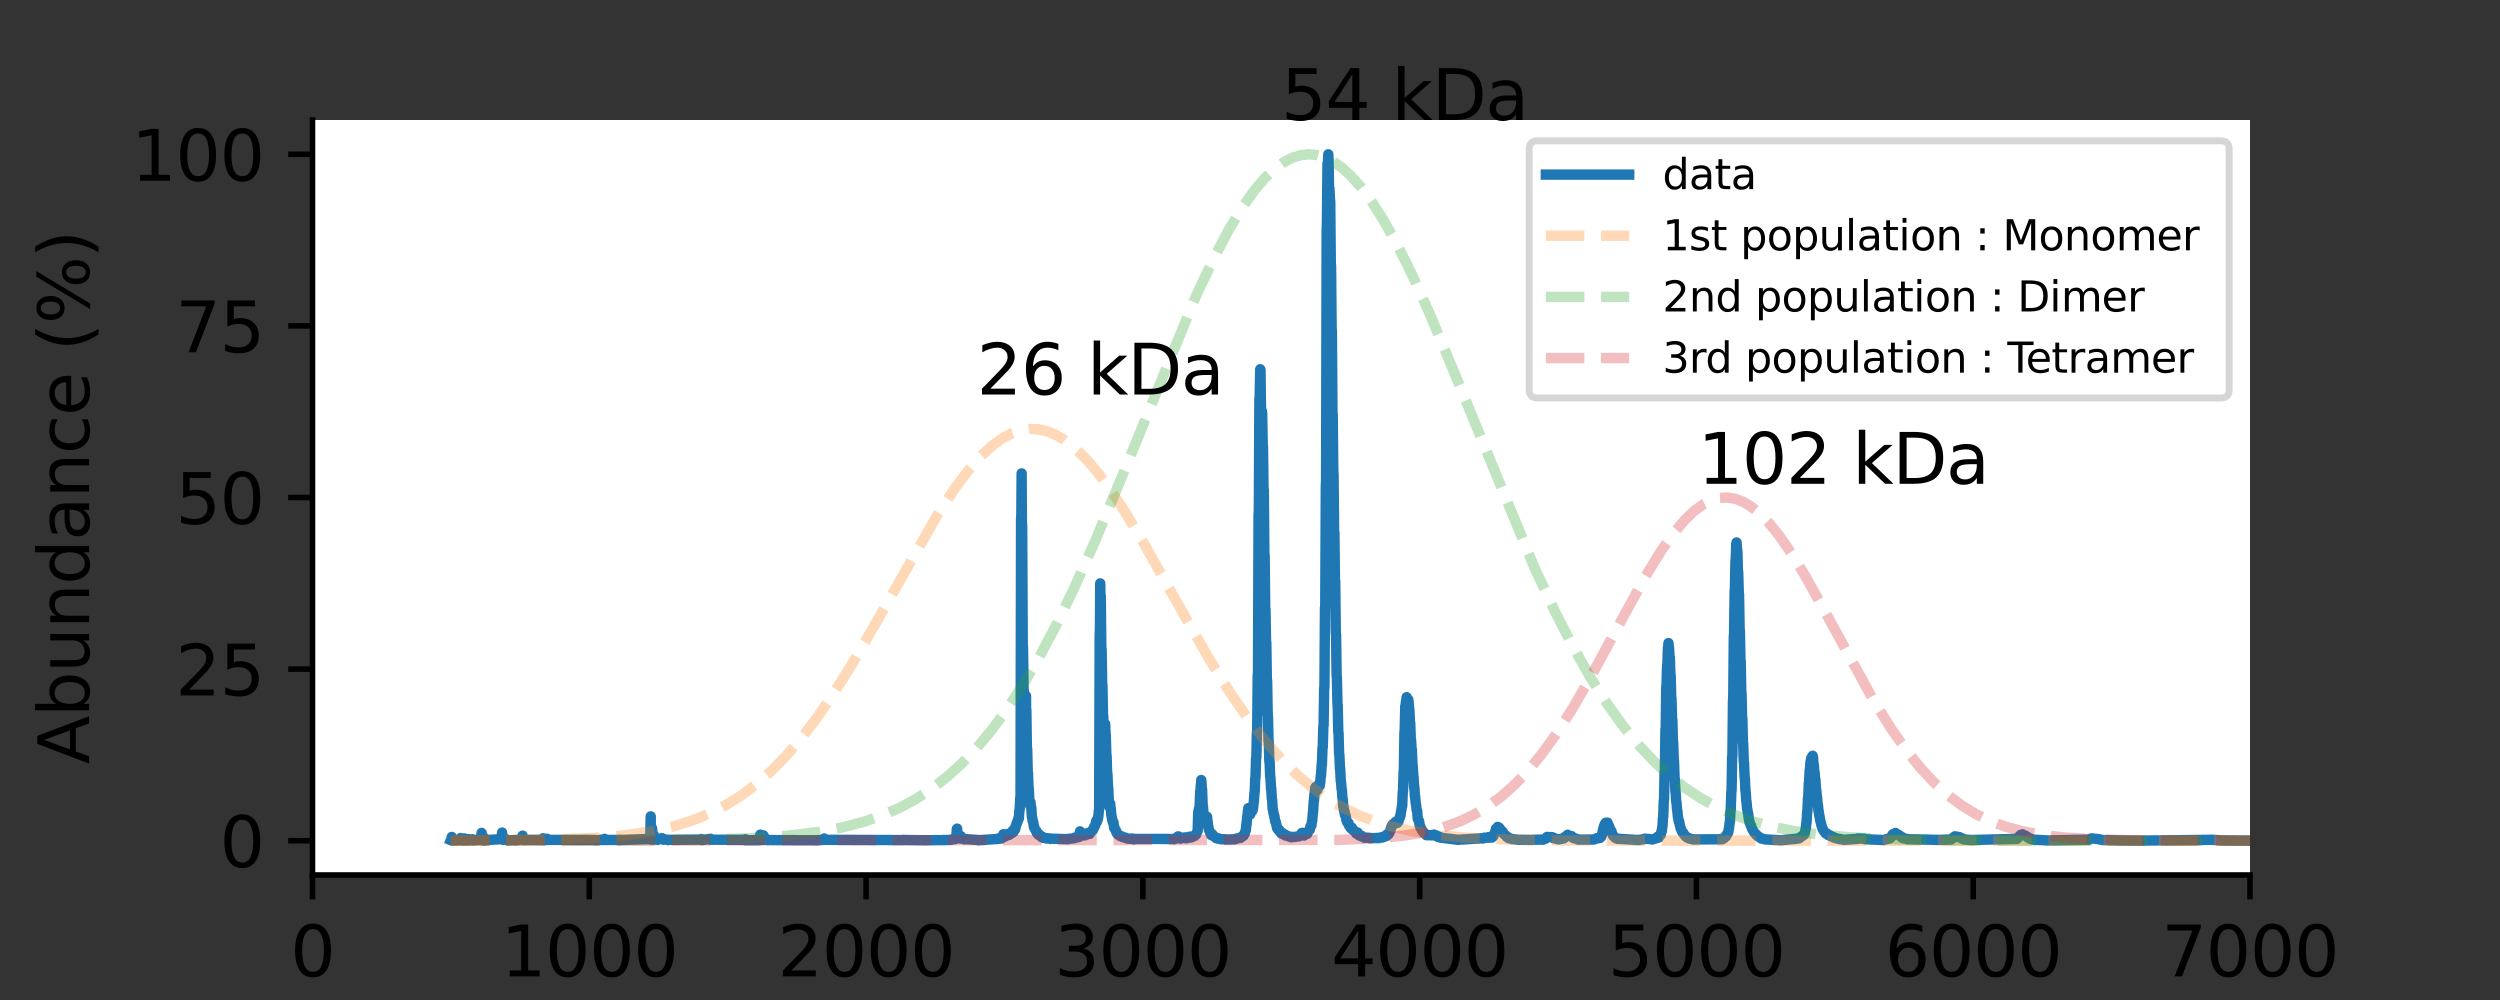 <?xml version="1.0" encoding="utf-8" standalone="no"?>
<!DOCTYPE svg PUBLIC "-//W3C//DTD SVG 1.1//EN"
  "http://www.w3.org/Graphics/SVG/1.1/DTD/svg11.dtd">
<svg height="144pt" version="1.1" viewBox="0 0 360 144" width="360pt" xmlns="http://www.w3.org/2000/svg" xmlns:xlink="http://www.w3.org/1999/xlink">
 <rect x="0" y="0" width="360" height="144" fill="#333333" stroke="none"/>
 <defs>
  <style type="text/css">*{stroke-linecap:butt;stroke-linejoin:round;}</style>
 </defs>
 <g id="figure_1">
  <g id="patch_1">
   <path d="M 0 144 
L 360 144 
L 360 0 
L 0 0 
z
" style="fill:none;"/>
  </g>
  <g id="axes_1">
   <g id="patch_2">
    <path d="M 45 126 
L 324 126 
L 324 17.28 
L 45 17.28 
z
" style="fill:#ffffff;"/>
   </g>
   <g id="matplotlib.axis_1">
    <g id="xtick_1">
     <g id="line2d_1">
      <defs>
       <path d="M 0 0 
L 0 3.5 
" id="m9614103b13" style="stroke:#000000;stroke-width:0.8;"/>
      </defs>
      <g>
       <use style="stroke:#000000;stroke-width:0.8;" x="45" xlink:href="#m9614103b13" y="126"/>
      </g>
     </g>
     <g id="text_1">
      <!-- 0 -->
      <g transform="translate(41.819 140.598)scale(0.1 -0.1)">
       <defs>
        <path d="M 2034 4250 
Q 1547 4250 1301 3770 
Q 1056 3291 1056 2328 
Q 1056 1369 1301 889 
Q 1547 409 2034 409 
Q 2525 409 2770 889 
Q 3016 1369 3016 2328 
Q 3016 3291 2770 3770 
Q 2525 4250 2034 4250 
z
M 2034 4750 
Q 2819 4750 3233 4129 
Q 3647 3509 3647 2328 
Q 3647 1150 3233 529 
Q 2819 -91 2034 -91 
Q 1250 -91 836 529 
Q 422 1150 422 2328 
Q 422 3509 836 4129 
Q 1250 4750 2034 4750 
z
" id="DejaVuSans-30" transform="scale(0.016)"/>
       </defs>
       <use xlink:href="#DejaVuSans-30"/>
      </g>
     </g>
    </g>
    <g id="xtick_2">
     <g id="line2d_2">
      <g>
       <use style="stroke:#000000;stroke-width:0.8;" x="84.857" xlink:href="#m9614103b13" y="126"/>
      </g>
     </g>
     <g id="text_2">
      <!-- 1000 -->
      <g transform="translate(72.132 140.598)scale(0.1 -0.1)">
       <defs>
        <path d="M 794 531 
L 1825 531 
L 1825 4091 
L 703 3866 
L 703 4441 
L 1819 4666 
L 2450 4666 
L 2450 531 
L 3481 531 
L 3481 0 
L 794 0 
L 794 531 
z
" id="DejaVuSans-31" transform="scale(0.016)"/>
       </defs>
       <use xlink:href="#DejaVuSans-31"/>
       <use x="63.623" xlink:href="#DejaVuSans-30"/>
       <use x="127.246" xlink:href="#DejaVuSans-30"/>
       <use x="190.869" xlink:href="#DejaVuSans-30"/>
      </g>
     </g>
    </g>
    <g id="xtick_3">
     <g id="line2d_3">
      <g>
       <use style="stroke:#000000;stroke-width:0.8;" x="124.714" xlink:href="#m9614103b13" y="126"/>
      </g>
     </g>
     <g id="text_3">
      <!-- 2000 -->
      <g transform="translate(111.989 140.598)scale(0.1 -0.1)">
       <defs>
        <path d="M 1228 531 
L 3431 531 
L 3431 0 
L 469 0 
L 469 531 
Q 828 903 1448 1529 
Q 2069 2156 2228 2338 
Q 2531 2678 2651 2914 
Q 2772 3150 2772 3378 
Q 2772 3750 2511 3984 
Q 2250 4219 1831 4219 
Q 1534 4219 1204 4116 
Q 875 4013 500 3803 
L 500 4441 
Q 881 4594 1212 4672 
Q 1544 4750 1819 4750 
Q 2544 4750 2975 4387 
Q 3406 4025 3406 3419 
Q 3406 3131 3298 2873 
Q 3191 2616 2906 2266 
Q 2828 2175 2409 1742 
Q 1991 1309 1228 531 
z
" id="DejaVuSans-32" transform="scale(0.016)"/>
       </defs>
       <use xlink:href="#DejaVuSans-32"/>
       <use x="63.623" xlink:href="#DejaVuSans-30"/>
       <use x="127.246" xlink:href="#DejaVuSans-30"/>
       <use x="190.869" xlink:href="#DejaVuSans-30"/>
      </g>
     </g>
    </g>
    <g id="xtick_4">
     <g id="line2d_4">
      <g>
       <use style="stroke:#000000;stroke-width:0.8;" x="164.571" xlink:href="#m9614103b13" y="126"/>
      </g>
     </g>
     <g id="text_4">
      <!-- 3000 -->
      <g transform="translate(151.846 140.598)scale(0.1 -0.1)">
       <defs>
        <path d="M 2597 2516 
Q 3050 2419 3304 2112 
Q 3559 1806 3559 1356 
Q 3559 666 3084 287 
Q 2609 -91 1734 -91 
Q 1441 -91 1130 -33 
Q 819 25 488 141 
L 488 750 
Q 750 597 1062 519 
Q 1375 441 1716 441 
Q 2309 441 2620 675 
Q 2931 909 2931 1356 
Q 2931 1769 2642 2001 
Q 2353 2234 1838 2234 
L 1294 2234 
L 1294 2753 
L 1863 2753 
Q 2328 2753 2575 2939 
Q 2822 3125 2822 3475 
Q 2822 3834 2567 4026 
Q 2313 4219 1838 4219 
Q 1578 4219 1281 4162 
Q 984 4106 628 3988 
L 628 4550 
Q 988 4650 1302 4700 
Q 1616 4750 1894 4750 
Q 2613 4750 3031 4423 
Q 3450 4097 3450 3541 
Q 3450 3153 3228 2886 
Q 3006 2619 2597 2516 
z
" id="DejaVuSans-33" transform="scale(0.016)"/>
       </defs>
       <use xlink:href="#DejaVuSans-33"/>
       <use x="63.623" xlink:href="#DejaVuSans-30"/>
       <use x="127.246" xlink:href="#DejaVuSans-30"/>
       <use x="190.869" xlink:href="#DejaVuSans-30"/>
      </g>
     </g>
    </g>
    <g id="xtick_5">
     <g id="line2d_5">
      <g>
       <use style="stroke:#000000;stroke-width:0.8;" x="204.429" xlink:href="#m9614103b13" y="126"/>
      </g>
     </g>
     <g id="text_5">
      <!-- 4000 -->
      <g transform="translate(191.704 140.598)scale(0.1 -0.1)">
       <defs>
        <path d="M 2419 4116 
L 825 1625 
L 2419 1625 
L 2419 4116 
z
M 2253 4666 
L 3047 4666 
L 3047 1625 
L 3713 1625 
L 3713 1100 
L 3047 1100 
L 3047 0 
L 2419 0 
L 2419 1100 
L 313 1100 
L 313 1709 
L 2253 4666 
z
" id="DejaVuSans-34" transform="scale(0.016)"/>
       </defs>
       <use xlink:href="#DejaVuSans-34"/>
       <use x="63.623" xlink:href="#DejaVuSans-30"/>
       <use x="127.246" xlink:href="#DejaVuSans-30"/>
       <use x="190.869" xlink:href="#DejaVuSans-30"/>
      </g>
     </g>
    </g>
    <g id="xtick_6">
     <g id="line2d_6">
      <g>
       <use style="stroke:#000000;stroke-width:0.8;" x="244.286" xlink:href="#m9614103b13" y="126"/>
      </g>
     </g>
     <g id="text_6">
      <!-- 5000 -->
      <g transform="translate(231.561 140.598)scale(0.1 -0.1)">
       <defs>
        <path d="M 691 4666 
L 3169 4666 
L 3169 4134 
L 1269 4134 
L 1269 2991 
Q 1406 3038 1543 3061 
Q 1681 3084 1819 3084 
Q 2600 3084 3056 2656 
Q 3513 2228 3513 1497 
Q 3513 744 3044 326 
Q 2575 -91 1722 -91 
Q 1428 -91 1123 -41 
Q 819 9 494 109 
L 494 744 
Q 775 591 1075 516 
Q 1375 441 1709 441 
Q 2250 441 2565 725 
Q 2881 1009 2881 1497 
Q 2881 1984 2565 2268 
Q 2250 2553 1709 2553 
Q 1456 2553 1204 2497 
Q 953 2441 691 2322 
L 691 4666 
z
" id="DejaVuSans-35" transform="scale(0.016)"/>
       </defs>
       <use xlink:href="#DejaVuSans-35"/>
       <use x="63.623" xlink:href="#DejaVuSans-30"/>
       <use x="127.246" xlink:href="#DejaVuSans-30"/>
       <use x="190.869" xlink:href="#DejaVuSans-30"/>
      </g>
     </g>
    </g>
    <g id="xtick_7">
     <g id="line2d_7">
      <g>
       <use style="stroke:#000000;stroke-width:0.8;" x="284.143" xlink:href="#m9614103b13" y="126"/>
      </g>
     </g>
     <g id="text_7">
      <!-- 6000 -->
      <g transform="translate(271.418 140.598)scale(0.1 -0.1)">
       <defs>
        <path d="M 2113 2584 
Q 1688 2584 1439 2293 
Q 1191 2003 1191 1497 
Q 1191 994 1439 701 
Q 1688 409 2113 409 
Q 2538 409 2786 701 
Q 3034 994 3034 1497 
Q 3034 2003 2786 2293 
Q 2538 2584 2113 2584 
z
M 3366 4563 
L 3366 3988 
Q 3128 4100 2886 4159 
Q 2644 4219 2406 4219 
Q 1781 4219 1451 3797 
Q 1122 3375 1075 2522 
Q 1259 2794 1537 2939 
Q 1816 3084 2150 3084 
Q 2853 3084 3261 2657 
Q 3669 2231 3669 1497 
Q 3669 778 3244 343 
Q 2819 -91 2113 -91 
Q 1303 -91 875 529 
Q 447 1150 447 2328 
Q 447 3434 972 4092 
Q 1497 4750 2381 4750 
Q 2619 4750 2861 4703 
Q 3103 4656 3366 4563 
z
" id="DejaVuSans-36" transform="scale(0.016)"/>
       </defs>
       <use xlink:href="#DejaVuSans-36"/>
       <use x="63.623" xlink:href="#DejaVuSans-30"/>
       <use x="127.246" xlink:href="#DejaVuSans-30"/>
       <use x="190.869" xlink:href="#DejaVuSans-30"/>
      </g>
     </g>
    </g>
    <g id="xtick_8">
     <g id="line2d_8">
      <g>
       <use style="stroke:#000000;stroke-width:0.8;" x="324" xlink:href="#m9614103b13" y="126"/>
      </g>
     </g>
     <g id="text_8">
      <!-- 7000 -->
      <g transform="translate(311.275 140.598)scale(0.1 -0.1)">
       <defs>
        <path d="M 525 4666 
L 3525 4666 
L 3525 4397 
L 1831 0 
L 1172 0 
L 2766 4134 
L 525 4134 
L 525 4666 
z
" id="DejaVuSans-37" transform="scale(0.016)"/>
       </defs>
       <use xlink:href="#DejaVuSans-37"/>
       <use x="63.623" xlink:href="#DejaVuSans-30"/>
       <use x="127.246" xlink:href="#DejaVuSans-30"/>
       <use x="190.869" xlink:href="#DejaVuSans-30"/>
      </g>
     </g>
    </g>
    <g id="text_9">
     <!-- m/z -->
     <g transform="translate(175.321 154.277)scale(0.1 -0.1)">
      <defs>
       <path d="M 3328 2828 
Q 3544 3216 3844 3400 
Q 4144 3584 4550 3584 
Q 5097 3584 5394 3201 
Q 5691 2819 5691 2113 
L 5691 0 
L 5113 0 
L 5113 2094 
Q 5113 2597 4934 2840 
Q 4756 3084 4391 3084 
Q 3944 3084 3684 2787 
Q 3425 2491 3425 1978 
L 3425 0 
L 2847 0 
L 2847 2094 
Q 2847 2600 2669 2842 
Q 2491 3084 2119 3084 
Q 1678 3084 1418 2786 
Q 1159 2488 1159 1978 
L 1159 0 
L 581 0 
L 581 3500 
L 1159 3500 
L 1159 2956 
Q 1356 3278 1631 3431 
Q 1906 3584 2284 3584 
Q 2666 3584 2933 3390 
Q 3200 3197 3328 2828 
z
" id="DejaVuSans-6d" transform="scale(0.016)"/>
       <path d="M 1625 4666 
L 2156 4666 
L 531 -594 
L 0 -594 
L 1625 4666 
z
" id="DejaVuSans-2f" transform="scale(0.016)"/>
       <path d="M 353 3500 
L 3084 3500 
L 3084 2975 
L 922 459 
L 3084 459 
L 3084 0 
L 275 0 
L 275 525 
L 2438 3041 
L 353 3041 
L 353 3500 
z
" id="DejaVuSans-7a" transform="scale(0.016)"/>
      </defs>
      <use xlink:href="#DejaVuSans-6d"/>
      <use x="97.412" xlink:href="#DejaVuSans-2f"/>
      <use x="131.104" xlink:href="#DejaVuSans-7a"/>
     </g>
    </g>
   </g>
   <g id="matplotlib.axis_2">
    <g id="ytick_1">
     <g id="line2d_9">
      <defs>
       <path d="M 0 0 
L -3.5 0 
" id="m2c3ce00e2b" style="stroke:#000000;stroke-width:0.8;"/>
      </defs>
      <g>
       <use style="stroke:#000000;stroke-width:0.8;" x="45" xlink:href="#m2c3ce00e2b" y="121.058"/>
      </g>
     </g>
     <g id="text_10">
      <!-- 0 -->
      <g transform="translate(31.637 124.857)scale(0.1 -0.1)">
       <use xlink:href="#DejaVuSans-30"/>
      </g>
     </g>
    </g>
    <g id="ytick_2">
     <g id="line2d_10">
      <g>
       <use style="stroke:#000000;stroke-width:0.8;" x="45" xlink:href="#m2c3ce00e2b" y="96.349"/>
      </g>
     </g>
     <g id="text_11">
      <!-- 25 -->
      <g transform="translate(25.275 100.148)scale(0.1 -0.1)">
       <use xlink:href="#DejaVuSans-32"/>
       <use x="63.623" xlink:href="#DejaVuSans-35"/>
      </g>
     </g>
    </g>
    <g id="ytick_3">
     <g id="line2d_11">
      <g>
       <use style="stroke:#000000;stroke-width:0.8;" x="45" xlink:href="#m2c3ce00e2b" y="71.64"/>
      </g>
     </g>
     <g id="text_12">
      <!-- 50 -->
      <g transform="translate(25.275 75.439)scale(0.1 -0.1)">
       <use xlink:href="#DejaVuSans-35"/>
       <use x="63.623" xlink:href="#DejaVuSans-30"/>
      </g>
     </g>
    </g>
    <g id="ytick_4">
     <g id="line2d_12">
      <g>
       <use style="stroke:#000000;stroke-width:0.8;" x="45" xlink:href="#m2c3ce00e2b" y="46.931"/>
      </g>
     </g>
     <g id="text_13">
      <!-- 75 -->
      <g transform="translate(25.275 50.73)scale(0.1 -0.1)">
       <use xlink:href="#DejaVuSans-37"/>
       <use x="63.623" xlink:href="#DejaVuSans-35"/>
      </g>
     </g>
    </g>
    <g id="ytick_5">
     <g id="line2d_13">
      <g>
       <use style="stroke:#000000;stroke-width:0.8;" x="45" xlink:href="#m2c3ce00e2b" y="22.222"/>
      </g>
     </g>
     <g id="text_14">
      <!-- 100 -->
      <g transform="translate(18.913 26.021)scale(0.1 -0.1)">
       <use xlink:href="#DejaVuSans-31"/>
       <use x="63.623" xlink:href="#DejaVuSans-30"/>
       <use x="127.246" xlink:href="#DejaVuSans-30"/>
      </g>
     </g>
    </g>
    <g id="text_15">
     <!-- Abundance (%) -->
     <g transform="translate(12.833 110.046)rotate(-90)scale(0.1 -0.1)">
      <defs>
       <path d="M 2188 4044 
L 1331 1722 
L 3047 1722 
L 2188 4044 
z
M 1831 4666 
L 2547 4666 
L 4325 0 
L 3669 0 
L 3244 1197 
L 1141 1197 
L 716 0 
L 50 0 
L 1831 4666 
z
" id="DejaVuSans-41" transform="scale(0.016)"/>
       <path d="M 3116 1747 
Q 3116 2381 2855 2742 
Q 2594 3103 2138 3103 
Q 1681 3103 1420 2742 
Q 1159 2381 1159 1747 
Q 1159 1113 1420 752 
Q 1681 391 2138 391 
Q 2594 391 2855 752 
Q 3116 1113 3116 1747 
z
M 1159 2969 
Q 1341 3281 1617 3432 
Q 1894 3584 2278 3584 
Q 2916 3584 3314 3078 
Q 3713 2572 3713 1747 
Q 3713 922 3314 415 
Q 2916 -91 2278 -91 
Q 1894 -91 1617 61 
Q 1341 213 1159 525 
L 1159 0 
L 581 0 
L 581 4863 
L 1159 4863 
L 1159 2969 
z
" id="DejaVuSans-62" transform="scale(0.016)"/>
       <path d="M 544 1381 
L 544 3500 
L 1119 3500 
L 1119 1403 
Q 1119 906 1312 657 
Q 1506 409 1894 409 
Q 2359 409 2629 706 
Q 2900 1003 2900 1516 
L 2900 3500 
L 3475 3500 
L 3475 0 
L 2900 0 
L 2900 538 
Q 2691 219 2414 64 
Q 2138 -91 1772 -91 
Q 1169 -91 856 284 
Q 544 659 544 1381 
z
M 1991 3584 
L 1991 3584 
z
" id="DejaVuSans-75" transform="scale(0.016)"/>
       <path d="M 3513 2113 
L 3513 0 
L 2938 0 
L 2938 2094 
Q 2938 2591 2744 2837 
Q 2550 3084 2163 3084 
Q 1697 3084 1428 2787 
Q 1159 2491 1159 1978 
L 1159 0 
L 581 0 
L 581 3500 
L 1159 3500 
L 1159 2956 
Q 1366 3272 1645 3428 
Q 1925 3584 2291 3584 
Q 2894 3584 3203 3211 
Q 3513 2838 3513 2113 
z
" id="DejaVuSans-6e" transform="scale(0.016)"/>
       <path d="M 2906 2969 
L 2906 4863 
L 3481 4863 
L 3481 0 
L 2906 0 
L 2906 525 
Q 2725 213 2448 61 
Q 2172 -91 1784 -91 
Q 1150 -91 751 415 
Q 353 922 353 1747 
Q 353 2572 751 3078 
Q 1150 3584 1784 3584 
Q 2172 3584 2448 3432 
Q 2725 3281 2906 2969 
z
M 947 1747 
Q 947 1113 1208 752 
Q 1469 391 1925 391 
Q 2381 391 2643 752 
Q 2906 1113 2906 1747 
Q 2906 2381 2643 2742 
Q 2381 3103 1925 3103 
Q 1469 3103 1208 2742 
Q 947 2381 947 1747 
z
" id="DejaVuSans-64" transform="scale(0.016)"/>
       <path d="M 2194 1759 
Q 1497 1759 1228 1600 
Q 959 1441 959 1056 
Q 959 750 1161 570 
Q 1363 391 1709 391 
Q 2188 391 2477 730 
Q 2766 1069 2766 1631 
L 2766 1759 
L 2194 1759 
z
M 3341 1997 
L 3341 0 
L 2766 0 
L 2766 531 
Q 2569 213 2275 61 
Q 1981 -91 1556 -91 
Q 1019 -91 701 211 
Q 384 513 384 1019 
Q 384 1609 779 1909 
Q 1175 2209 1959 2209 
L 2766 2209 
L 2766 2266 
Q 2766 2663 2505 2880 
Q 2244 3097 1772 3097 
Q 1472 3097 1187 3025 
Q 903 2953 641 2809 
L 641 3341 
Q 956 3463 1253 3523 
Q 1550 3584 1831 3584 
Q 2591 3584 2966 3190 
Q 3341 2797 3341 1997 
z
" id="DejaVuSans-61" transform="scale(0.016)"/>
       <path d="M 3122 3366 
L 3122 2828 
Q 2878 2963 2633 3030 
Q 2388 3097 2138 3097 
Q 1578 3097 1268 2742 
Q 959 2388 959 1747 
Q 959 1106 1268 751 
Q 1578 397 2138 397 
Q 2388 397 2633 464 
Q 2878 531 3122 666 
L 3122 134 
Q 2881 22 2623 -34 
Q 2366 -91 2075 -91 
Q 1284 -91 818 406 
Q 353 903 353 1747 
Q 353 2603 823 3093 
Q 1294 3584 2113 3584 
Q 2378 3584 2631 3529 
Q 2884 3475 3122 3366 
z
" id="DejaVuSans-63" transform="scale(0.016)"/>
       <path d="M 3597 1894 
L 3597 1613 
L 953 1613 
Q 991 1019 1311 708 
Q 1631 397 2203 397 
Q 2534 397 2845 478 
Q 3156 559 3463 722 
L 3463 178 
Q 3153 47 2828 -22 
Q 2503 -91 2169 -91 
Q 1331 -91 842 396 
Q 353 884 353 1716 
Q 353 2575 817 3079 
Q 1281 3584 2069 3584 
Q 2775 3584 3186 3129 
Q 3597 2675 3597 1894 
z
M 3022 2063 
Q 3016 2534 2758 2815 
Q 2500 3097 2075 3097 
Q 1594 3097 1305 2825 
Q 1016 2553 972 2059 
L 3022 2063 
z
" id="DejaVuSans-65" transform="scale(0.016)"/>
       <path id="DejaVuSans-20" transform="scale(0.016)"/>
       <path d="M 1984 4856 
Q 1566 4138 1362 3434 
Q 1159 2731 1159 2009 
Q 1159 1288 1364 580 
Q 1569 -128 1984 -844 
L 1484 -844 
Q 1016 -109 783 600 
Q 550 1309 550 2009 
Q 550 2706 781 3412 
Q 1013 4119 1484 4856 
L 1984 4856 
z
" id="DejaVuSans-28" transform="scale(0.016)"/>
       <path d="M 4653 2053 
Q 4381 2053 4226 1822 
Q 4072 1591 4072 1178 
Q 4072 772 4226 539 
Q 4381 306 4653 306 
Q 4919 306 5073 539 
Q 5228 772 5228 1178 
Q 5228 1588 5073 1820 
Q 4919 2053 4653 2053 
z
M 4653 2450 
Q 5147 2450 5437 2106 
Q 5728 1763 5728 1178 
Q 5728 594 5436 251 
Q 5144 -91 4653 -91 
Q 4153 -91 3862 251 
Q 3572 594 3572 1178 
Q 3572 1766 3864 2108 
Q 4156 2450 4653 2450 
z
M 1428 4353 
Q 1159 4353 1004 4120 
Q 850 3888 850 3481 
Q 850 3069 1003 2837 
Q 1156 2606 1428 2606 
Q 1700 2606 1854 2837 
Q 2009 3069 2009 3481 
Q 2009 3884 1853 4118 
Q 1697 4353 1428 4353 
z
M 4250 4750 
L 4750 4750 
L 1831 -91 
L 1331 -91 
L 4250 4750 
z
M 1428 4750 
Q 1922 4750 2215 4408 
Q 2509 4066 2509 3481 
Q 2509 2891 2217 2550 
Q 1925 2209 1428 2209 
Q 931 2209 642 2551 
Q 353 2894 353 3481 
Q 353 4063 643 4406 
Q 934 4750 1428 4750 
z
" id="DejaVuSans-25" transform="scale(0.016)"/>
       <path d="M 513 4856 
L 1013 4856 
Q 1481 4119 1714 3412 
Q 1947 2706 1947 2009 
Q 1947 1309 1714 600 
Q 1481 -109 1013 -844 
L 513 -844 
Q 928 -128 1133 580 
Q 1338 1288 1338 2009 
Q 1338 2731 1133 3434 
Q 928 4138 513 4856 
z
" id="DejaVuSans-29" transform="scale(0.016)"/>
      </defs>
      <use xlink:href="#DejaVuSans-41"/>
      <use x="68.408" xlink:href="#DejaVuSans-62"/>
      <use x="131.885" xlink:href="#DejaVuSans-75"/>
      <use x="195.264" xlink:href="#DejaVuSans-6e"/>
      <use x="258.643" xlink:href="#DejaVuSans-64"/>
      <use x="322.119" xlink:href="#DejaVuSans-61"/>
      <use x="383.398" xlink:href="#DejaVuSans-6e"/>
      <use x="446.777" xlink:href="#DejaVuSans-63"/>
      <use x="501.758" xlink:href="#DejaVuSans-65"/>
      <use x="563.281" xlink:href="#DejaVuSans-20"/>
      <use x="595.068" xlink:href="#DejaVuSans-28"/>
      <use x="634.082" xlink:href="#DejaVuSans-25"/>
      <use x="729.102" xlink:href="#DejaVuSans-29"/>
     </g>
    </g>
   </g>
   <g id="line2d_14">
    <path clip-path="url(#p8ec7eea888)" d="M 64.929 120.991 
L 65.008 121.025 
L 65.008 121.024 
L 65.048 120.968 
L 65.048 120.522 
L 65.128 120.851 
L 65.168 120.959 
L 65.247 121.025 
L 65.247 121.024 
L 66.284 120.959 
L 66.324 120.684 
L 66.363 120.844 
L 66.403 120.844 
L 66.403 120.95 
L 66.483 121.007 
L 66.842 121.009 
L 66.842 120.945 
L 66.882 120.735 
L 66.921 120.858 
L 67.001 120.97 
L 67.081 121.022 
L 67.44 120.989 
L 67.44 120.931 
L 67.479 120.821 
L 67.519 120.989 
L 67.519 120.981 
L 68.037 120.87 
L 68.037 120.848 
L 68.117 120.998 
L 69.233 120.873 
L 69.313 120.186 
L 69.313 120.223 
L 69.353 120.314 
L 69.353 120.178 
L 69.353 119.939 
L 69.432 120.881 
L 69.432 120.878 
L 69.552 120.993 
L 69.632 121.018 
L 69.592 120.962 
L 69.632 121.004 
L 69.791 121.03 
L 69.791 120.909 
L 69.831 120.72 
L 69.871 120.783 
L 69.911 120.783 
L 69.911 120.892 
L 69.99 120.974 
L 69.951 120.859 
L 69.99 120.968 
L 72.222 120.842 
L 72.302 119.892 
L 72.222 120.852 
L 72.302 120.47 
L 72.342 120.385 
L 72.342 120.187 
L 72.422 120.938 
L 72.422 120.936 
L 72.78 120.823 
L 72.82 120.81 
L 72.86 120.941 
L 72.86 120.896 
L 73.059 120.976 
L 73.059 121.004 
L 73.099 121.013 
L 73.099 120.97 
L 73.139 121.003 
L 74.295 120.961 
L 74.295 120.998 
L 74.295 121.007 
L 74.375 120.952 
L 74.375 120.973 
L 75.212 120.865 
L 75.252 120.336 
L 75.291 120.742 
L 75.331 120.849 
L 75.411 120.965 
L 75.371 120.807 
L 75.411 120.944 
L 78.161 120.945 
L 78.161 120.881 
L 78.201 120.709 
L 78.241 120.885 
L 78.241 120.871 
L 78.321 120.899 
L 78.321 120.976 
L 78.4 120.991 
L 78.36 120.934 
L 78.4 120.978 
L 78.719 120.851 
L 78.759 120.776 
L 78.799 120.958 
L 78.799 120.942 
L 85.694 120.947 
L 85.694 120.991 
L 86.491 120.96 
L 86.491 120.926 
L 86.491 120.923 
L 86.571 120.968 
L 86.571 120.967 
L 87.009 120.938 
L 87.009 120.882 
L 87.049 120.795 
L 87.089 120.965 
L 87.089 120.96 
L 89.202 120.941 
L 89.202 120.968 
L 89.202 120.981 
L 89.281 120.921 
L 89.281 120.959 
L 93.626 120.798 
L 93.705 117.561 
L 93.705 118.798 
L 93.745 118.872 
L 93.785 120.895 
L 93.825 120.541 
L 93.865 120.446 
L 93.905 119.296 
L 93.945 120.553 
L 93.984 120.66 
L 93.984 120.903 
L 94.064 120.511 
L 94.104 120.361 
L 94.144 120.242 
L 94.184 120.881 
L 94.184 120.876 
L 94.263 120.757 
L 94.343 120.629 
L 94.343 120.717 
L 94.383 120.714 
L 94.383 120.818 
L 94.423 120.892 
L 94.463 120.832 
L 94.622 120.9 
L 94.622 120.934 
L 94.662 120.944 
L 94.702 120.91 
L 95.3 120.749 
L 95.3 120.687 
L 95.379 120.881 
L 95.379 120.832 
L 95.579 120.857 
L 95.579 120.901 
L 95.579 120.92 
L 95.658 120.835 
L 95.658 120.868 
L 96.177 120.946 
L 96.177 120.976 
L 96.177 120.979 
L 96.256 120.924 
L 96.256 120.937 
L 100.999 120.899 
L 100.999 120.864 
L 100.999 120.826 
L 101.079 120.963 
L 101.079 120.963 
L 102.315 120.793 
L 102.315 120.785 
L 102.354 120.93 
L 102.394 120.915 
L 107.297 120.938 
L 107.297 120.928 
L 107.337 120.851 
L 107.376 120.996 
L 107.376 120.993 
L 109.369 120.978 
L 109.369 120.934 
L 109.449 120.325 
L 109.489 120.193 
L 109.489 120.188 
L 109.529 120.85 
L 109.569 120.728 
L 109.648 120.783 
L 109.648 120.836 
L 109.728 120.939 
L 109.648 120.831 
L 109.728 120.935 
L 109.848 120.831 
L 109.927 120.296 
L 109.927 120.527 
L 109.967 120.526 
L 109.967 120.624 
L 110.047 120.938 
L 110.047 120.925 
L 110.166 120.857 
L 110.166 120.83 
L 110.206 120.698 
L 110.246 120.836 
L 110.565 120.986 
L 110.565 120.993 
L 110.645 120.972 
L 117.58 120.995 
L 117.58 121.005 
L 117.58 121.015 
L 117.66 120.99 
L 117.66 120.994 
L 118.656 120.939 
L 118.656 120.902 
L 118.696 120.74 
L 118.736 120.931 
L 130.095 120.972 
L 130.095 120.947 
L 130.095 120.936 
L 130.175 120.96 
L 130.175 120.957 
L 133.363 120.998 
L 133.363 121.006 
L 133.363 121.007 
L 133.403 120.986 
L 133.443 120.99 
L 135.954 120.975 
L 135.954 120.949 
L 135.994 120.943 
L 136.034 120.984 
L 136.95 120.921 
L 136.95 120.895 
L 137.03 120.885 
L 136.99 120.91 
L 137.03 120.904 
L 137.588 120.818 
L 137.588 120.815 
L 137.668 120.691 
L 137.708 120.578 
L 137.787 119.363 
L 137.787 119.364 
L 137.827 119.326 
L 137.827 119.461 
L 137.907 120.102 
L 137.947 120.208 
L 138.027 120.401 
L 138.027 120.399 
L 138.066 120.509 
L 138.146 120.624 
L 138.266 120.694 
L 138.266 120.73 
L 138.306 120.756 
L 138.306 120.631 
L 138.385 120.519 
L 138.385 120.423 
L 138.465 120.554 
L 138.465 120.549 
L 138.545 120.608 
L 138.545 120.644 
L 138.624 120.753 
L 138.624 120.745 
L 138.824 120.829 
L 138.824 120.844 
L 138.864 120.871 
L 138.864 120.809 
L 138.903 120.824 
L 140.817 120.958 
L 140.817 120.951 
L 140.856 120.945 
L 140.896 121.002 
L 140.896 120.994 
L 143.726 120.805 
L 143.806 120.73 
L 143.806 120.756 
L 144.165 120.756 
L 144.165 120.709 
L 144.244 120.602 
L 144.244 120.623 
L 144.404 120.61 
L 144.404 120.539 
L 144.483 120.132 
L 144.483 120.193 
L 144.603 120.143 
L 144.523 120.266 
L 144.603 120.247 
L 144.683 120.348 
L 144.643 120.23 
L 144.683 120.347 
L 144.762 120.376 
L 144.762 120.44 
L 144.762 120.448 
L 144.842 120.334 
L 144.842 120.384 
L 145.041 120.248 
L 145.121 120.086 
L 145.121 120.142 
L 145.32 120.215 
L 145.32 120.223 
L 145.32 120.229 
L 145.4 120.071 
L 145.4 120.118 
L 145.48 120.063 
L 145.48 120.014 
L 145.56 119.947 
L 145.56 119.983 
L 145.719 119.97 
L 145.719 119.928 
L 145.799 119.696 
L 145.799 119.725 
L 145.839 119.732 
L 145.839 119.622 
L 145.839 119.606 
L 145.878 119.769 
L 145.918 119.762 
L 145.958 119.79 
L 145.958 119.668 
L 146.038 119.389 
L 146.038 119.39 
L 146.197 119.409 
L 146.197 119.306 
L 146.277 118.934 
L 146.197 119.346 
L 146.277 118.948 
L 146.317 118.825 
L 146.397 118.544 
L 146.397 118.553 
L 146.436 118.56 
L 146.436 118.451 
L 146.516 118.253 
L 146.516 118.343 
L 146.556 118.226 
L 146.636 117.87 
L 146.636 117.93 
L 146.715 117.859 
L 146.715 117.842 
L 146.795 116.64 
L 146.795 116.656 
L 146.835 116.543 
L 146.915 114.903 
L 146.955 114.755 
L 147.034 74.707 
L 147.074 74.066 
L 147.114 68.172 
L 147.154 75.71 
L 147.154 75.188 
L 147.194 75.79 
L 147.273 92.827 
L 147.313 93.328 
L 147.393 99.31 
L 147.393 99.278 
L 147.433 99.43 
L 147.513 106.399 
L 147.552 106.644 
L 147.632 109.912 
L 147.632 108.46 
L 147.672 108.203 
L 147.752 100.216 
L 147.752 101.981 
L 147.792 102.221 
L 147.871 107.682 
L 147.911 107.798 
L 147.991 111.126 
L 148.031 111.335 
L 148.031 111.323 
L 148.11 113.44 
L 148.11 113.44 
L 148.15 113.552 
L 148.15 113.552 
L 148.23 115.497 
L 148.27 115.613 
L 148.31 115.934 
L 148.35 115.533 
L 148.389 115.513 
L 148.389 115.625 
L 148.469 116.295 
L 148.509 116.295 
L 148.509 116.387 
L 148.589 117.62 
L 148.589 117.608 
L 148.629 117.707 
L 148.708 118.259 
L 148.788 118.381 
L 148.788 118.377 
L 148.868 119.039 
L 148.868 119.031 
L 148.908 119.017 
L 148.908 119.122 
L 148.987 119.318 
L 149.067 119.406 
L 149.067 119.406 
L 149.147 119.604 
L 149.147 119.594 
L 149.226 119.634 
L 149.226 119.685 
L 149.306 119.957 
L 149.306 119.955 
L 149.426 119.958 
L 149.426 120.032 
L 149.505 120.186 
L 149.505 120.151 
L 149.625 120.225 
L 149.625 120.247 
L 149.665 120.292 
L 149.705 120.207 
L 149.705 120.265 
L 149.904 120.405 
L 149.984 120.542 
L 149.904 120.404 
L 149.984 120.476 
L 150.143 120.517 
L 150.143 120.571 
L 150.223 120.655 
L 150.223 120.632 
L 150.701 120.746 
L 150.701 120.754 
L 150.741 120.695 
L 150.781 120.701 
L 151.219 120.746 
L 151.219 120.77 
L 151.259 120.809 
L 151.219 120.741 
L 151.299 120.767 
L 153.73 120.838 
L 153.73 120.853 
L 153.73 120.86 
L 153.81 120.799 
L 154.727 120.703 
L 154.727 120.699 
L 154.806 120.596 
L 154.806 120.597 
L 155.205 120.576 
L 155.205 120.49 
L 155.205 120.48 
L 155.245 120.55 
L 155.285 120.538 
L 155.404 120.518 
L 155.404 120.455 
L 155.444 120.353 
L 155.524 119.717 
L 155.524 119.759 
L 155.564 119.872 
L 155.564 119.869 
L 155.643 119.837 
L 155.643 119.945 
L 155.763 120.071 
L 155.763 120.069 
L 155.843 120.117 
L 155.763 120.016 
L 155.843 120.082 
L 156.122 120.208 
L 156.162 120.305 
L 156.201 120.126 
L 156.201 120.138 
L 156.441 120.184 
L 156.441 120.2 
L 156.441 120.208 
L 156.52 120.084 
L 156.52 120.087 
L 156.6 120.063 
L 156.6 119.979 
L 156.6 119.972 
L 156.64 120.065 
L 156.68 120.044 
L 156.919 120.085 
L 156.919 120 
L 156.999 119.906 
L 156.919 120.017 
L 156.999 119.922 
L 157.118 119.796 
L 157.198 119.653 
L 157.198 119.676 
L 157.317 119.538 
L 157.317 119.548 
L 157.397 119.432 
L 157.357 119.571 
L 157.397 119.461 
L 157.437 119.356 
L 157.437 119.365 
L 157.517 119.16 
L 157.557 119.162 
L 157.557 119.064 
L 157.636 118.998 
L 157.596 119.089 
L 157.636 119.013 
L 157.676 118.891 
L 157.676 118.896 
L 157.756 118.672 
L 157.756 118.699 
L 157.796 118.601 
L 157.875 118.168 
L 157.875 118.176 
L 157.915 118.157 
L 157.915 118.28 
L 157.955 118.336 
L 157.995 118.119 
L 158.035 117.996 
L 158.035 117.998 
L 158.115 117.732 
L 158.075 118.017 
L 158.115 117.737 
L 158.154 117.61 
L 158.154 117.612 
L 158.234 116.74 
L 158.234 116.744 
L 158.274 116.628 
L 158.354 91.652 
L 158.394 90.405 
L 158.433 84.006 
L 158.473 86.483 
L 158.513 86.259 
L 158.513 86.291 
L 158.513 85.85 
L 158.593 93.508 
L 158.593 93.42 
L 158.633 93.528 
L 158.633 93.524 
L 158.712 98.476 
L 158.752 98.693 
L 158.832 102.999 
L 158.872 103.123 
L 158.952 107.373 
L 158.991 107.369 
L 158.991 107.45 
L 159.031 109.338 
L 159.071 106.006 
L 159.111 105.802 
L 159.151 104.266 
L 159.191 105.693 
L 159.231 105.798 
L 159.31 108.717 
L 159.35 108.881 
L 159.43 111.463 
L 159.43 111.459 
L 159.47 111.455 
L 159.47 111.547 
L 159.549 113.292 
L 159.589 113.464 
L 159.669 115.324 
L 159.709 115.449 
L 159.709 115.449 
L 159.749 116.166 
L 159.789 115.878 
L 159.828 115.77 
L 159.868 115.713 
L 159.908 116.263 
L 159.948 116.403 
L 159.948 116.403 
L 160.028 117.388 
L 160.028 117.373 
L 160.068 117.494 
L 160.147 118.063 
L 160.147 118.051 
L 160.187 118.048 
L 160.187 118.142 
L 160.227 118.277 
L 160.267 118.44 
L 160.307 118.426 
L 160.347 118.425 
L 160.347 118.524 
L 160.426 119.197 
L 160.426 119.191 
L 160.506 119.237 
L 160.506 119.263 
L 160.586 119.462 
L 160.586 119.452 
L 160.665 119.517 
L 160.665 119.557 
L 160.745 119.807 
L 160.785 119.804 
L 160.785 119.913 
L 160.865 120.033 
L 160.865 120.017 
L 160.984 120.144 
L 161.064 120.226 
L 161.064 120.194 
L 161.223 120.312 
L 161.223 120.304 
L 161.303 120.4 
L 161.303 120.369 
L 161.542 120.437 
L 161.542 120.47 
L 161.622 120.531 
L 161.622 120.523 
L 161.981 120.605 
L 161.981 120.615 
L 162.021 120.649 
L 162.021 120.61 
L 162.06 120.619 
L 162.26 120.7 
L 162.26 120.72 
L 162.339 120.756 
L 162.3 120.709 
L 162.339 120.75 
L 162.897 120.787 
L 162.897 120.79 
L 162.977 120.738 
L 162.977 120.772 
L 163.256 120.826 
L 163.256 120.854 
L 163.296 120.865 
L 163.336 120.787 
L 163.336 120.802 
L 168.996 120.814 
L 168.996 120.805 
L 168.996 120.792 
L 169.075 120.845 
L 169.075 120.838 
L 169.275 120.729 
L 169.314 120.681 
L 169.354 120.754 
L 169.354 120.741 
L 169.554 120.63 
L 169.633 120.442 
L 169.633 120.468 
L 169.673 120.571 
L 169.713 120.6 
L 169.753 120.458 
L 169.912 120.577 
L 169.992 120.761 
L 170.51 120.634 
L 170.59 120.584 
L 170.59 120.61 
L 170.789 120.673 
L 170.789 120.718 
L 170.789 120.722 
L 170.869 120.65 
L 170.869 120.657 
L 171.068 120.664 
L 171.068 120.585 
L 171.108 120.527 
L 171.148 120.616 
L 171.387 120.506 
L 171.387 120.464 
L 171.467 120.597 
L 171.467 120.588 
L 171.666 120.539 
L 171.666 120.498 
L 171.945 120.354 
L 172.025 120.323 
L 172.025 120.382 
L 172.025 120.35 
L 172.104 120.236 
L 172.184 120.158 
L 172.104 120.239 
L 172.184 120.184 
L 172.224 120.187 
L 172.224 120.074 
L 172.304 119.963 
L 172.304 119.963 
L 172.383 119.784 
L 172.463 119.665 
L 172.463 119.666 
L 172.543 116.96 
L 172.583 116.796 
L 172.662 116.383 
L 172.742 116.239 
L 172.742 116.239 
L 172.822 114.033 
L 172.862 113.841 
L 172.941 112.855 
L 172.981 112.73 
L 172.981 112.325 
L 173.061 113.548 
L 173.061 113.54 
L 173.101 113.656 
L 173.181 115.938 
L 173.22 116.042 
L 173.3 117.324 
L 173.38 117.204 
L 173.38 117.176 
L 173.46 117.632 
L 173.46 117.622 
L 173.499 117.759 
L 173.579 118.137 
L 173.579 118.079 
L 173.619 118.084 
L 173.619 117.986 
L 173.699 117.67 
L 173.699 117.753 
L 173.778 117.834 
L 173.778 117.661 
L 173.818 117.626 
L 173.858 118.172 
L 173.898 118.288 
L 173.978 119.067 
L 174.018 119.062 
L 174.018 119.17 
L 174.097 119.545 
L 174.177 119.664 
L 174.257 119.905 
L 174.257 119.893 
L 174.336 119.961 
L 174.336 119.974 
L 174.416 120.254 
L 174.416 120.227 
L 174.536 120.116 
L 174.536 120.118 
L 174.536 120.104 
L 174.615 120.232 
L 174.775 120.352 
L 174.855 120.483 
L 174.855 120.481 
L 175.014 120.548 
L 175.014 120.586 
L 175.094 120.682 
L 175.094 120.661 
L 175.333 120.691 
L 175.333 120.727 
L 175.373 120.765 
L 175.413 120.707 
L 175.413 120.729 
L 175.731 120.831 
L 175.731 120.814 
L 175.811 120.854 
L 176.409 120.86 
L 176.409 120.872 
L 176.489 120.897 
L 176.409 120.857 
L 176.489 120.889 
L 177.844 120.857 
L 177.844 120.801 
L 178.601 120.633 
L 178.681 120.555 
L 178.641 120.655 
L 178.681 120.556 
L 178.92 120.433 
L 178.92 120.435 
L 179 120.346 
L 179.079 120.336 
L 179.079 120.248 
L 179.159 120.097 
L 179.159 120.106 
L 179.239 120.056 
L 179.239 120.008 
L 179.319 119.723 
L 179.398 119.575 
L 179.398 119.576 
L 179.478 118.647 
L 179.518 118.663 
L 179.518 118.549 
L 179.518 118.551 
L 179.598 117.581 
L 179.637 117.597 
L 179.637 117.478 
L 179.637 117.48 
L 179.717 116.632 
L 179.757 116.507 
L 179.757 116.511 
L 179.757 116.375 
L 179.837 116.872 
L 179.916 116.936 
L 179.916 116.972 
L 179.996 117.252 
L 179.916 116.952 
L 179.996 117.233 
L 180.036 117.274 
L 180.036 117.147 
L 180.076 117.166 
L 180.076 117.185 
L 180.156 116.571 
L 180.195 116.459 
L 180.195 116.479 
L 180.235 116.331 
L 180.275 116.491 
L 180.315 116.608 
L 180.355 116.724 
L 180.395 116.527 
L 180.435 116.419 
L 180.514 115.641 
L 180.554 115.489 
L 180.634 114.194 
L 180.634 114.214 
L 180.674 114.073 
L 180.753 112.073 
L 180.793 111.952 
L 180.793 111.956 
L 180.873 109.234 
L 180.913 109.114 
L 180.993 105.509 
L 181.032 105.3 
L 181.112 97.213 
L 181.152 96.961 
L 181.232 74.226 
L 181.272 73.504 
L 181.351 57.386 
L 181.351 57.386 
L 181.391 57.386 
L 181.391 57.306 
L 181.471 53.176 
L 181.471 53.336 
L 181.511 53.497 
L 181.59 59.591 
L 181.511 53.256 
L 181.59 59.551 
L 181.63 59.832 
L 181.63 60.473 
L 181.71 59.19 
L 181.71 59.591 
L 181.75 59.631 
L 181.75 59.511 
L 181.75 59.511 
L 181.75 59.431 
L 181.83 64.082 
L 181.869 64.363 
L 181.949 70.457 
L 181.989 70.577 
L 182.069 79.84 
L 182.109 80 
L 182.188 87.55 
L 182.228 87.678 
L 182.308 92.329 
L 182.348 92.542 
L 182.427 98.023 
L 182.467 98.015 
L 182.467 98.107 
L 182.547 102.855 
L 182.587 103.079 
L 182.667 106.712 
L 182.706 106.832 
L 182.786 109.635 
L 182.826 109.627 
L 182.826 109.731 
L 182.906 111.904 
L 182.946 112.009 
L 183.025 113.588 
L 183.025 113.588 
L 183.065 113.552 
L 183.065 113.693 
L 183.145 115.036 
L 183.185 115.156 
L 183.264 116.507 
L 183.264 116.491 
L 183.304 116.6 
L 183.304 116.6 
L 183.384 117.077 
L 183.424 117.221 
L 183.424 117.219 
L 183.504 117.642 
L 183.504 117.612 
L 183.543 117.609 
L 183.543 117.707 
L 183.623 118.27 
L 183.623 118.27 
L 183.703 118.336 
L 183.703 118.377 
L 183.783 118.724 
L 183.822 118.838 
L 183.902 119.245 
L 183.902 119.201 
L 184.022 119.314 
L 184.062 119.485 
L 184.101 119.405 
L 184.221 119.516 
L 184.221 119.516 
L 184.301 119.771 
L 184.301 119.761 
L 184.46 119.884 
L 184.5 120.012 
L 184.54 119.886 
L 184.699 119.964 
L 184.699 119.981 
L 184.739 120.126 
L 184.779 120.104 
L 185.098 120.21 
L 185.098 120.209 
L 185.098 120.313 
L 185.178 120.302 
L 185.736 120.49 
L 185.815 120.52 
L 185.775 120.473 
L 185.815 120.478 
L 185.935 120.531 
L 185.935 120.569 
L 187.051 120.426 
L 187.131 120.312 
L 187.051 120.431 
L 187.131 120.374 
L 187.37 120.238 
L 187.449 119.958 
L 187.449 120.059 
L 187.569 119.937 
L 187.569 119.925 
L 187.649 120.148 
L 187.768 120.228 
L 187.768 120.246 
L 187.768 120.322 
L 187.848 120.197 
L 187.848 120.215 
L 188.247 120.064 
L 188.247 120.067 
L 188.326 119.819 
L 188.326 119.819 
L 188.446 119.701 
L 188.526 119.52 
L 188.526 119.542 
L 188.605 119.46 
L 188.605 119.448 
L 188.605 119.493 
L 188.685 119.071 
L 188.725 118.956 
L 188.805 118.82 
L 188.725 118.985 
L 188.805 118.881 
L 188.844 118.886 
L 188.844 118.79 
L 188.924 118.292 
L 188.924 118.294 
L 188.964 118.158 
L 189.044 117.1 
L 189.084 116.96 
L 189.163 115.493 
L 189.163 115.497 
L 189.203 115.373 
L 189.203 115.385 
L 189.283 114.306 
L 189.323 114.158 
L 189.402 113.412 
L 189.402 113.5 
L 189.442 113.564 
L 189.442 113.372 
L 189.482 113.312 
L 189.522 113.612 
L 189.522 113.596 
L 189.562 113.741 
L 189.562 113.741 
L 189.562 113.873 
L 189.602 113.685 
L 189.642 113.745 
L 189.681 113.777 
L 189.681 113.64 
L 189.761 113.127 
L 189.801 113.123 
L 189.801 113.219 
L 189.801 113.252 
L 189.881 112.999 
L 189.881 113.055 
L 189.921 113.015 
L 189.921 113.123 
L 190 113.195 
L 189.96 113.083 
L 190 113.051 
L 190.08 112.61 
L 190.04 113.151 
L 190.08 112.662 
L 190.12 112.662 
L 190.12 112.57 
L 190.2 111.656 
L 190.2 111.72 
L 190.239 111.608 
L 190.239 111.62 
L 190.319 110.072 
L 190.319 110.076 
L 190.359 110.076 
L 190.359 109.976 
L 190.439 107.71 
L 190.479 107.586 
L 190.558 104.607 
L 190.598 104.434 
L 190.678 99.134 
L 190.718 98.957 
L 190.797 87.486 
L 190.837 87.342 
L 190.917 69.976 
L 190.957 69.254 
L 191.037 33.288 
L 191.076 32.126 
L 191.156 23.585 
L 191.156 23.946 
L 191.196 23.906 
L 191.196 23.986 
L 191.196 23.986 
L 191.196 24.066 
L 191.276 22.222 
L 191.276 22.863 
L 191.316 22.863 
L 191.316 22.944 
L 191.395 28.517 
L 191.395 28.397 
L 191.435 28.236 
L 191.435 28.437 
L 191.435 28.236 
L 191.435 27.114 
L 191.515 28.677 
L 191.555 29.078 
L 191.555 29.078 
L 191.634 37.899 
L 191.674 38.3 
L 191.754 47.362 
L 191.794 47.723 
L 191.874 59.471 
L 191.913 59.752 
L 191.993 67.811 
L 192.033 68.412 
L 192.113 76.512 
L 192.153 76.672 
L 192.232 83.689 
L 192.272 83.689 
L 192.272 83.781 
L 192.352 91.131 
L 192.392 91.375 
L 192.471 97.253 
L 192.511 97.558 
L 192.591 101.315 
L 192.631 101.56 
L 192.711 105.369 
L 192.75 105.529 
L 192.83 108.52 
L 192.87 108.737 
L 192.87 108.717 
L 192.95 110.677 
L 192.99 110.669 
L 192.99 110.778 
L 193.069 112.446 
L 193.109 112.598 
L 193.109 112.598 
L 193.189 113.636 
L 193.189 113.624 
L 193.229 113.721 
L 193.308 114.915 
L 193.348 115.036 
L 193.428 116.114 
L 193.468 116.247 
L 193.548 116.752 
L 193.587 116.884 
L 193.667 117.331 
L 193.627 116.88 
L 193.667 117.329 
L 193.787 117.475 
L 193.787 117.466 
L 193.866 118.048 
L 193.906 118.163 
L 193.986 118.385 
L 193.986 118.302 
L 194.066 118.423 
L 194.106 118.539 
L 194.066 118.406 
L 194.145 118.518 
L 194.185 118.517 
L 194.185 118.611 
L 194.265 118.89 
L 194.265 118.875 
L 194.345 118.99 
L 194.424 119.099 
L 194.385 118.966 
L 194.424 119.084 
L 194.464 119.072 
L 194.464 119.185 
L 194.464 119.2 
L 194.544 119.106 
L 194.544 119.122 
L 194.664 119.181 
L 194.664 119.21 
L 194.703 119.422 
L 194.743 119.379 
L 194.783 119.492 
L 194.783 119.49 
L 194.863 119.527 
L 194.823 119.441 
L 194.863 119.521 
L 195.022 119.64 
L 195.102 119.738 
L 195.022 119.637 
L 195.102 119.687 
L 195.222 119.765 
L 195.222 119.789 
L 195.301 120.029 
L 195.301 120.023 
L 195.461 119.911 
L 195.501 119.891 
L 195.54 120.037 
L 195.54 120.037 
L 195.66 120.152 
L 195.74 120.316 
L 195.66 120.148 
L 195.74 120.314 
L 196.059 120.346 
L 196.059 120.411 
L 196.138 120.484 
L 196.059 120.407 
L 196.138 120.462 
L 196.457 120.601 
L 196.497 120.648 
L 196.457 120.601 
L 196.537 120.608 
L 197.254 120.648 
L 197.254 120.695 
L 197.294 120.711 
L 197.334 120.671 
L 197.334 120.698 
L 198.45 120.67 
L 198.45 120.692 
L 198.49 120.707 
L 198.53 120.636 
L 198.53 120.639 
L 199.048 120.603 
L 199.048 120.585 
L 199.088 120.516 
L 199.128 120.573 
L 199.327 120.496 
L 199.327 120.473 
L 199.327 120.428 
L 199.367 120.476 
L 199.407 120.468 
L 199.646 120.395 
L 199.646 120.359 
L 199.725 120.165 
L 199.686 120.373 
L 199.725 120.168 
L 199.965 120.081 
L 200.044 119.957 
L 199.965 120.109 
L 200.044 119.96 
L 200.124 119.829 
L 200.124 119.83 
L 200.204 119.541 
L 200.204 119.551 
L 200.244 119.558 
L 200.244 119.45 
L 200.244 119.454 
L 200.323 119.151 
L 200.363 119.156 
L 200.363 119.057 
L 200.403 118.936 
L 200.443 118.986 
L 200.483 118.873 
L 200.562 118.707 
L 200.523 118.884 
L 200.562 118.745 
L 200.682 118.64 
L 200.682 118.64 
L 200.762 118.547 
L 200.682 118.644 
L 200.762 118.629 
L 200.881 118.598 
L 200.881 118.547 
L 200.961 118.348 
L 200.961 118.387 
L 201.041 118.408 
L 201.041 118.48 
L 201.24 118.485 
L 201.24 118.413 
L 201.32 118.316 
L 201.32 118.316 
L 201.399 118.267 
L 201.399 118.215 
L 201.399 118.216 
L 201.479 117.883 
L 201.559 117.774 
L 201.639 117.424 
L 201.559 117.785 
L 201.639 117.449 
L 201.678 117.452 
L 201.678 117.341 
L 201.758 116.8 
L 201.758 116.8 
L 201.798 116.68 
L 201.878 116.058 
L 201.878 116.07 
L 201.918 116.07 
L 201.918 115.962 
L 201.997 114.049 
L 202.037 113.901 
L 202.117 111.167 
L 202.157 110.878 
L 202.236 105.501 
L 202.276 105.236 
L 202.356 101.688 
L 202.356 101.756 
L 202.396 101.556 
L 202.476 100.914 
L 202.515 100.79 
L 202.555 100.397 
L 202.595 100.677 
L 202.675 100.814 
L 202.675 101.082 
L 202.715 100.726 
L 202.755 100.83 
L 202.794 100.75 
L 202.834 101.022 
L 202.914 102.025 
L 202.954 102.209 
L 203.034 104.021 
L 203.034 104.005 
L 203.073 104.126 
L 203.153 106.503 
L 203.193 106.495 
L 203.193 106.576 
L 203.273 107.991 
L 203.273 107.859 
L 203.313 107.951 
L 203.313 107.947 
L 203.392 110.148 
L 203.432 110.288 
L 203.512 111.692 
L 203.512 111.684 
L 203.552 111.868 
L 203.552 111.86 
L 203.631 113.364 
L 203.671 113.352 
L 203.671 113.456 
L 203.751 114.743 
L 203.751 114.731 
L 203.791 114.711 
L 203.791 114.827 
L 203.871 115.721 
L 203.91 115.842 
L 203.99 116.62 
L 204.07 116.748 
L 204.15 117.866 
L 204.189 117.974 
L 204.269 118.119 
L 204.349 118.235 
L 204.429 118.841 
L 204.468 118.944 
L 204.508 118.937 
L 204.548 119.187 
L 204.668 119.357 
L 204.668 119.357 
L 204.747 119.554 
L 204.747 119.552 
L 204.827 119.667 
L 204.907 119.767 
L 204.827 119.665 
L 204.907 119.741 
L 204.987 119.881 
L 205.026 119.865 
L 205.066 119.966 
L 205.305 120.127 
L 205.385 120.263 
L 205.305 120.126 
L 205.385 120.263 
L 206.262 120.286 
L 206.262 120.249 
L 206.342 120.225 
L 206.342 120.28 
L 206.342 120.274 
L 206.501 120.223 
L 206.501 120.187 
L 206.501 120.178 
L 206.581 120.297 
L 206.581 120.285 
L 206.86 120.313 
L 206.86 120.37 
L 206.9 120.433 
L 206.94 120.396 
L 207.099 120.468 
L 207.099 120.492 
L 207.139 120.547 
L 207.179 120.452 
L 207.338 120.526 
L 207.338 120.545 
L 207.418 120.618 
L 210.009 120.939 
L 210.009 120.924 
L 213.476 120.709 
L 213.476 120.705 
L 213.516 120.745 
L 213.556 120.731 
L 213.755 120.668 
L 213.755 120.64 
L 213.755 120.626 
L 213.835 120.664 
L 213.835 120.664 
L 214.233 120.603 
L 214.233 120.591 
L 214.273 120.556 
L 214.313 120.622 
L 214.831 120.605 
L 214.831 120.564 
L 214.911 120.5 
L 214.911 120.504 
L 215.031 120.44 
L 215.031 120.419 
L 215.11 120.18 
L 215.11 120.19 
L 215.19 120.106 
L 215.19 120.094 
L 215.27 119.856 
L 215.27 119.869 
L 215.349 119.752 
L 215.349 119.752 
L 215.349 119.762 
L 215.429 119.326 
L 215.589 119.204 
L 215.668 119.075 
L 215.668 119.14 
L 215.788 119.204 
L 215.788 119.233 
L 215.828 119.252 
L 215.868 119.171 
L 215.868 119.231 
L 215.987 119.351 
L 215.987 119.318 
L 216.067 119.462 
L 216.147 119.57 
L 216.226 119.745 
L 216.226 119.721 
L 216.386 119.763 
L 216.386 119.825 
L 216.465 120.004 
L 216.465 120.002 
L 216.625 120.134 
L 216.705 120.239 
L 216.705 120.229 
L 216.904 120.382 
L 216.904 120.381 
L 216.984 120.525 
L 217.183 120.569 
L 217.183 120.61 
L 217.263 120.71 
L 217.263 120.696 
L 217.701 120.796 
L 217.701 120.803 
L 217.741 120.839 
L 217.781 120.822 
L 218.418 120.9 
L 218.418 120.921 
L 218.498 120.929 
L 218.498 120.914 
L 218.498 120.925 
L 220.65 120.952 
L 220.65 120.931 
L 222.125 120.902 
L 222.125 120.916 
L 222.165 120.927 
L 222.205 120.905 
L 222.484 120.806 
L 222.484 120.795 
L 222.564 120.745 
L 222.564 120.777 
L 222.683 120.662 
L 222.763 120.52 
L 222.763 120.525 
L 223.48 120.548 
L 223.48 120.568 
L 223.48 120.604 
L 223.56 120.601 
L 223.68 120.62 
L 223.68 120.688 
L 224.437 120.866 
L 224.437 120.877 
L 224.517 120.856 
L 224.517 120.866 
L 225.194 120.722 
L 225.274 120.565 
L 225.473 120.46 
L 225.553 120.379 
L 225.553 120.38 
L 225.672 120.338 
L 225.672 120.279 
L 225.752 120.208 
L 225.752 120.244 
L 225.872 120.326 
L 225.872 120.337 
L 225.951 120.364 
L 225.912 120.308 
L 225.951 120.363 
L 226.31 120.405 
L 226.31 120.417 
L 226.39 120.575 
L 226.629 120.653 
L 226.629 120.68 
L 226.669 120.717 
L 226.709 120.691 
L 227.187 120.86 
L 227.267 120.907 
L 227.267 120.902 
L 229.499 120.896 
L 229.499 120.887 
L 229.578 120.837 
L 229.578 120.848 
L 229.818 120.781 
L 229.818 120.76 
L 229.897 120.708 
L 229.897 120.747 
L 230.376 120.673 
L 230.376 120.67 
L 230.455 120.608 
L 230.376 120.671 
L 230.455 120.61 
L 230.575 120.488 
L 230.575 120.489 
L 230.655 120.219 
L 230.694 120.223 
L 230.694 120.111 
L 230.774 119.75 
L 230.814 119.606 
L 230.894 119.226 
L 230.814 119.607 
L 230.894 119.233 
L 230.934 119.27 
L 230.934 119.137 
L 230.934 119.138 
L 231.013 118.88 
L 231.053 118.762 
L 231.133 118.606 
L 231.053 118.777 
L 231.133 118.626 
L 231.173 118.634 
L 231.173 118.526 
L 231.252 118.469 
L 231.213 118.561 
L 231.252 118.488 
L 231.492 118.463 
L 231.492 118.552 
L 231.571 118.763 
L 231.571 118.759 
L 231.651 118.867 
L 231.651 118.861 
L 231.731 119.171 
L 231.85 119.321 
L 231.93 119.663 
L 231.93 119.635 
L 232.05 119.688 
L 232.05 119.742 
L 232.129 120.005 
L 232.209 120.131 
L 232.289 120.357 
L 232.488 120.503 
L 232.568 120.632 
L 232.568 120.629 
L 232.807 120.729 
L 232.807 120.74 
L 232.887 120.788 
L 232.887 120.775 
L 235.916 120.965 
L 235.916 120.954 
L 235.956 120.94 
L 235.995 120.961 
L 235.995 120.959 
L 236.793 120.82 
L 236.793 120.821 
L 236.832 120.77 
L 236.872 120.771 
L 237.869 120.859 
L 237.869 120.867 
L 237.948 120.892 
L 237.869 120.867 
L 237.948 120.875 
L 238.626 120.678 
L 238.706 120.487 
L 238.706 120.488 
L 238.825 120.548 
L 238.825 120.591 
L 238.865 120.609 
L 238.905 120.445 
L 238.985 120.388 
L 238.985 120.344 
L 239.025 120.355 
L 239.064 120.283 
L 239.144 120.21 
L 239.144 120.181 
L 239.224 119.798 
L 239.264 119.679 
L 239.264 119.68 
L 239.304 119.682 
L 239.343 119.256 
L 239.383 119.14 
L 239.463 117.797 
L 239.503 117.652 
L 239.583 115.3 
L 239.622 115.132 
L 239.702 111.074 
L 239.742 110.962 
L 239.822 105.06 
L 239.862 104.807 
L 239.941 98.909 
L 239.981 98.625 
L 240.061 95.83 
L 240.061 95.83 
L 240.101 95.706 
L 240.101 95.714 
L 240.18 93.276 
L 240.22 93.115 
L 240.26 92.606 
L 240.3 93.139 
L 240.3 93.127 
L 240.34 93.256 
L 240.42 94.711 
L 240.459 94.707 
L 240.459 94.799 
L 240.539 97.185 
L 240.539 97.153 
L 240.579 97.313 
L 240.659 100.441 
L 240.659 100.433 
L 240.699 100.601 
L 240.778 103.516 
L 240.818 103.677 
L 240.898 106.744 
L 240.938 106.86 
L 241.017 109.466 
L 241.057 109.555 
L 241.137 112.053 
L 241.177 112.197 
L 241.257 113.965 
L 241.296 114.126 
L 241.376 115.453 
L 241.376 115.449 
L 241.416 115.565 
L 241.416 115.561 
L 241.496 116.604 
L 241.536 116.716 
L 241.615 117.605 
L 241.655 117.747 
L 241.735 118.28 
L 241.735 118.27 
L 241.815 118.325 
L 241.815 118.366 
L 241.894 118.8 
L 241.934 118.937 
L 242.014 119.306 
L 242.094 119.408 
L 242.173 119.658 
L 242.173 119.651 
L 242.213 119.759 
L 242.293 119.879 
L 242.213 119.759 
L 242.293 119.875 
L 242.412 119.958 
L 242.412 119.984 
L 242.492 120.139 
L 242.492 120.117 
L 242.572 120.23 
L 242.652 120.345 
L 242.652 120.336 
L 242.771 120.46 
L 242.851 120.545 
L 242.851 120.542 
L 243.09 120.63 
L 243.09 120.635 
L 243.17 120.716 
L 243.768 120.863 
L 243.847 120.889 
L 243.768 120.857 
L 243.847 120.879 
L 247.992 120.857 
L 247.992 120.818 
L 248.072 120.788 
L 248.072 120.796 
L 248.271 120.696 
L 248.271 120.691 
L 248.351 120.559 
L 248.55 120.44 
L 248.63 120.191 
L 248.63 120.194 
L 248.71 120.126 
L 248.71 120.093 
L 248.79 119.957 
L 248.75 120.108 
L 248.79 119.958 
L 248.869 119.853 
L 248.949 119.348 
L 248.989 119.236 
L 249.069 118.471 
L 249.108 118.353 
L 249.188 116.804 
L 249.228 116.608 
L 249.308 114.045 
L 249.348 113.889 
L 249.427 108.973 
L 249.467 108.793 
L 249.547 100.838 
L 249.587 100.533 
L 249.666 91.696 
L 249.706 91.359 
L 249.786 85.2 
L 249.826 84.735 
L 249.906 80.802 
L 249.945 80.481 
L 249.945 80.481 
L 250.025 78.276 
L 250.025 78.276 
L 250.065 78.276 
L 250.065 78.196 
L 250.065 78.115 
L 250.145 79.238 
L 250.185 79.399 
L 250.185 79.399 
L 250.264 82.47 
L 250.264 82.402 
L 250.304 82.394 
L 250.304 82.474 
L 250.384 85.417 
L 250.424 85.641 
L 250.503 90.593 
L 250.543 90.858 
L 250.623 95.028 
L 250.663 95.192 
L 250.743 99.655 
L 250.782 99.876 
L 250.862 103.28 
L 250.902 103.488 
L 250.982 106.904 
L 251.022 107.101 
L 251.101 109.675 
L 251.141 109.815 
L 251.221 111.908 
L 251.261 112.049 
L 251.34 113.869 
L 251.38 113.977 
L 251.46 115.328 
L 251.5 115.433 
L 251.58 116.479 
L 251.619 116.583 
L 251.699 117.07 
L 251.699 117.063 
L 251.739 117.167 
L 251.739 117.158 
L 251.819 117.87 
L 251.859 118.007 
L 251.938 118.443 
L 251.938 118.439 
L 252.018 118.565 
L 252.098 118.836 
L 252.098 118.834 
L 252.177 118.946 
L 252.177 118.938 
L 252.257 119.264 
L 252.337 119.413 
L 252.417 119.557 
L 252.496 119.67 
L 252.576 119.817 
L 252.576 119.814 
L 252.656 119.927 
L 252.735 120.035 
L 252.735 120.024 
L 252.855 120.112 
L 252.855 120.117 
L 252.895 120.225 
L 252.935 120.214 
L 253.054 120.328 
L 253.134 120.428 
L 253.134 120.425 
L 253.373 120.557 
L 253.413 120.608 
L 253.453 120.605 
L 253.572 120.677 
L 253.572 120.716 
L 253.652 120.757 
L 253.652 120.71 
L 253.652 120.755 
L 254.091 120.836 
L 254.091 120.855 
L 254.17 120.852 
L 254.17 120.877 
L 256.522 120.996 
L 256.522 120.999 
L 256.562 120.981 
L 256.602 120.984 
L 258.315 120.814 
L 258.355 120.802 
L 258.355 120.824 
L 258.395 120.816 
L 259.033 120.727 
L 259.033 120.711 
L 259.113 120.684 
L 259.073 120.714 
L 259.113 120.687 
L 259.272 120.567 
L 259.272 120.568 
L 259.352 120.489 
L 259.272 120.573 
L 259.352 120.49 
L 259.551 120.363 
L 259.551 120.363 
L 259.631 120.28 
L 259.75 120.237 
L 259.75 120.175 
L 259.83 120.043 
L 259.91 119.937 
L 259.989 119.446 
L 260.029 119.334 
L 260.109 118.542 
L 260.149 118.412 
L 260.229 116.936 
L 260.268 116.804 
L 260.348 114.944 
L 260.388 114.803 
L 260.468 112.758 
L 260.508 112.614 
L 260.587 110.974 
L 260.587 110.974 
L 260.627 110.834 
L 260.707 109.743 
L 260.707 109.747 
L 260.747 109.603 
L 260.826 109.15 
L 260.747 109.607 
L 260.826 109.286 
L 260.866 109.286 
L 260.866 109.182 
L 260.906 109.246 
L 260.946 108.969 
L 261.026 108.837 
L 261.066 109.005 
L 261.145 110.012 
L 261.185 110.16 
L 261.265 111.114 
L 261.305 111.247 
L 261.384 112.293 
L 261.384 112.293 
L 261.424 112.285 
L 261.424 112.381 
L 261.504 113.648 
L 261.544 113.773 
L 261.624 114.811 
L 261.663 114.807 
L 261.663 114.903 
L 261.743 115.834 
L 261.743 115.834 
L 261.783 115.934 
L 261.863 116.764 
L 261.903 116.888 
L 261.982 117.462 
L 262.022 117.576 
L 262.102 118.131 
L 262.142 118.245 
L 262.221 118.591 
L 262.261 118.713 
L 262.341 119.043 
L 262.341 119.032 
L 262.381 119.146 
L 262.461 119.366 
L 262.461 119.353 
L 262.54 119.45 
L 262.54 119.45 
L 262.62 119.668 
L 262.62 119.641 
L 262.7 119.747 
L 262.779 119.83 
L 262.779 119.82 
L 262.859 119.935 
L 262.859 119.935 
L 262.899 120.008 
L 262.859 119.933 
L 262.939 119.98 
L 263.058 120.095 
L 263.058 120.1 
L 263.098 120.043 
L 263.138 120.081 
L 263.258 120.197 
L 263.258 120.244 
L 263.337 120.198 
L 263.537 120.311 
L 263.616 120.419 
L 263.537 120.306 
L 263.616 120.405 
L 264.015 120.539 
L 264.095 120.618 
L 264.095 120.617 
L 264.613 120.764 
L 264.613 120.763 
L 264.693 120.787 
L 264.613 120.753 
L 264.693 120.78 
L 265.45 120.927 
L 265.53 120.936 
L 265.49 120.925 
L 265.53 120.93 
L 267.443 120.805 
L 267.522 120.742 
L 267.522 120.749 
L 268.479 120.773 
L 268.479 120.803 
L 268.559 120.853 
L 271.189 120.964 
L 271.189 120.964 
L 271.189 120.974 
L 271.269 120.948 
L 272.186 120.699 
L 272.265 120.593 
L 272.385 120.477 
L 272.385 120.478 
L 272.465 120.26 
L 272.544 120.214 
L 272.544 120.152 
L 272.584 120.116 
L 272.584 120.155 
L 272.624 120.123 
L 272.863 120.009 
L 272.863 120.013 
L 272.943 119.941 
L 272.943 119.976 
L 273.063 120.099 
L 273.142 120.135 
L 273.102 120.069 
L 273.142 120.117 
L 273.342 120.186 
L 273.342 120.221 
L 273.421 120.253 
L 273.381 120.208 
L 273.421 120.242 
L 273.621 120.377 
L 273.7 120.463 
L 273.7 120.457 
L 273.86 120.521 
L 273.86 120.561 
L 273.939 120.666 
L 273.939 120.666 
L 274.617 120.815 
L 274.697 120.857 
L 274.697 120.856 
L 276.291 120.888 
L 276.291 120.892 
L 276.291 120.895 
L 276.331 120.872 
L 276.371 120.881 
L 278.922 120.939 
L 278.922 120.953 
L 278.922 120.959 
L 279.001 120.943 
L 279.001 120.947 
L 280.954 120.888 
L 280.954 120.863 
L 281.034 120.794 
L 281.193 120.68 
L 281.193 120.681 
L 281.273 120.597 
L 281.273 120.608 
L 281.433 120.49 
L 281.512 120.429 
L 281.512 120.44 
L 282.15 120.539 
L 282.15 120.545 
L 282.23 120.613 
L 282.23 120.61 
L 282.469 120.721 
L 282.509 120.744 
L 282.549 120.725 
L 282.708 120.783 
L 282.708 120.829 
L 282.788 120.877 
L 282.788 120.877 
L 283.744 120.957 
L 283.744 120.963 
L 283.744 120.968 
L 283.824 120.95 
L 283.824 120.96 
L 290.361 120.803 
L 290.4 120.808 
L 290.44 120.719 
L 290.64 120.599 
L 290.719 120.478 
L 290.879 120.362 
L 290.958 120.236 
L 290.958 120.239 
L 291.237 120.192 
L 291.237 120.175 
L 291.237 120.145 
L 291.317 120.221 
L 291.716 120.367 
L 291.795 120.438 
L 291.716 120.367 
L 291.795 120.435 
L 291.955 120.524 
L 291.955 120.546 
L 291.955 120.534 
L 292.035 120.63 
L 292.274 120.707 
L 292.274 120.728 
L 292.353 120.793 
L 292.712 120.868 
L 292.712 120.89 
L 292.792 120.907 
L 292.792 120.905 
L 294.825 121.025 
L 294.825 121.021 
L 300.763 120.914 
L 300.763 120.912 
L 300.843 120.89 
L 300.803 120.921 
L 300.843 120.895 
L 301.082 120.772 
L 301.162 120.725 
L 301.162 120.727 
L 302.238 120.843 
L 302.318 120.877 
L 302.318 120.87 
L 302.756 120.954 
L 302.756 120.969 
L 302.796 120.972 
L 302.796 120.955 
L 302.836 120.965 
L 305.745 121.037 
L 305.745 121.041 
L 305.745 121.045 
L 305.825 121.033 
L 308.735 121.047 
L 308.735 121.042 
L 318.38 120.932 
L 318.38 120.932 
L 318.42 120.935 
L 318.46 120.92 
L 319.695 120.996 
L 319.695 120.999 
L 319.775 121.015 
L 319.775 121.013 
L 323.562 121.049 
L 323.562 121.051 
L 324.04 121.051 
L 324.04 121.051 
" style="fill:none;stroke:#1f77b4;stroke-linecap:square;stroke-width:1.5;"/>
   </g>
   <g id="line2d_15">
    <path clip-path="url(#p8ec7eea888)" d="M 64.929 121.049 
L 79.596 120.911 
L 79.596 120.911 
L 85.933 120.638 
L 85.933 120.638 
L 90.357 120.233 
L 90.357 120.233 
L 93.905 119.692 
L 93.905 119.692 
L 96.934 119.007 
L 96.934 119.007 
L 99.604 118.181 
L 99.604 118.181 
L 102.075 117.185 
L 102.075 117.185 
L 104.387 116.013 
L 104.387 116.013 
L 106.619 114.629 
L 106.619 114.629 
L 108.771 113.033 
L 108.771 113.033 
L 110.924 111.155 
L 110.924 111.155 
L 113.076 108.981 
L 113.076 108.981 
L 115.308 106.402 
L 115.308 106.402 
L 117.62 103.385 
L 117.62 103.385 
L 120.091 99.788 
L 120.091 99.788 
L 122.881 95.319 
L 122.881 95.319 
L 126.348 89.315 
L 126.348 89.315 
L 135.037 74.061 
L 135.037 74.061 
L 137.469 70.363 
L 137.469 70.363 
L 139.501 67.661 
L 139.501 67.661 
L 141.295 65.639 
L 141.295 65.639 
L 142.889 64.165 
L 142.889 64.165 
L 144.364 63.099 
L 144.364 63.099 
L 145.719 62.385 
L 145.719 62.385 
L 146.994 61.955 
L 146.994 61.955 
L 148.23 61.768 
L 148.23 61.768 
L 149.466 61.809 
L 149.466 61.809 
L 150.701 62.076 
L 150.701 62.076 
L 151.977 62.587 
L 151.977 62.587 
L 153.292 63.358 
L 153.292 63.358 
L 154.687 64.434 
L 154.687 64.434 
L 156.201 65.887 
L 156.201 65.887 
L 157.875 67.808 
L 157.875 67.808 
L 159.749 70.306 
L 159.749 70.306 
L 161.941 73.615 
L 161.941 73.615 
L 164.651 78.134 
L 164.651 78.134 
L 168.996 85.881 
L 168.996 85.881 
L 174.057 94.785 
L 174.057 94.785 
L 177.087 99.666 
L 177.087 99.666 
L 179.717 103.494 
L 179.717 103.494 
L 182.148 106.646 
L 182.148 106.646 
L 184.46 109.28 
L 184.46 109.28 
L 186.692 111.489 
L 186.692 111.489 
L 188.884 113.349 
L 188.884 113.349 
L 191.076 114.922 
L 191.076 114.922 
L 193.308 116.255 
L 193.308 116.255 
L 195.62 117.379 
L 195.62 117.379 
L 198.091 118.333 
L 198.091 118.333 
L 200.762 119.122 
L 200.762 119.122 
L 203.711 119.758 
L 203.711 119.758 
L 207.139 120.262 
L 207.139 120.262 
L 211.244 120.632 
L 211.244 120.632 
L 216.625 120.882 
L 216.625 120.882 
L 224.875 121.019 
L 224.875 121.019 
L 244.804 121.058 
L 244.804 121.058 
L 324.04 121.058 
L 324.04 121.058 
" style="fill:none;stroke:#ff7f0e;stroke-dasharray:5.55,2.4;stroke-dashoffset:0;stroke-opacity:0.3;stroke-width:1.5;"/>
   </g>
   <g id="line2d_16">
    <path clip-path="url(#p8ec7eea888)" d="M 64.929 121.058 
L 100.401 120.946 
L 100.401 120.946 
L 108.333 120.699 
L 108.333 120.699 
L 113.634 120.321 
L 113.634 120.321 
L 117.779 119.809 
L 117.779 119.809 
L 121.247 119.16 
L 121.247 119.16 
L 124.276 118.37 
L 124.276 118.37 
L 126.986 117.437 
L 126.986 117.437 
L 129.497 116.341 
L 129.497 116.341 
L 131.849 115.075 
L 131.849 115.075 
L 134.121 113.599 
L 134.121 113.599 
L 136.313 111.91 
L 136.313 111.91 
L 138.465 109.97 
L 138.465 109.97 
L 140.617 107.727 
L 140.617 107.727 
L 142.77 105.16 
L 142.77 105.16 
L 144.962 102.194 
L 144.962 102.194 
L 147.234 98.735 
L 147.234 98.735 
L 149.585 94.736 
L 149.585 94.736 
L 152.056 90.083 
L 152.056 90.083 
L 154.727 84.568 
L 154.727 84.568 
L 157.716 77.865 
L 157.716 77.865 
L 161.383 69.059 
L 161.383 69.059 
L 172.224 42.624 
L 172.224 42.624 
L 174.775 37.202 
L 174.775 37.202 
L 176.967 33.048 
L 176.967 33.048 
L 178.88 29.882 
L 178.88 29.882 
L 180.594 27.46 
L 180.594 27.46 
L 182.148 25.632 
L 182.148 25.632 
L 183.583 24.277 
L 183.583 24.277 
L 184.899 23.328 
L 184.899 23.328 
L 186.134 22.699 
L 186.134 22.699 
L 187.33 22.337 
L 187.33 22.337 
L 188.486 22.222 
L 188.486 22.222 
L 189.602 22.329 
L 189.602 22.329 
L 190.758 22.667 
L 190.758 22.667 
L 191.953 23.255 
L 191.953 23.255 
L 193.189 24.115 
L 193.189 24.115 
L 194.504 25.302 
L 194.504 25.302 
L 195.939 26.907 
L 195.939 26.907 
L 197.493 28.99 
L 197.493 28.99 
L 199.207 31.672 
L 199.207 31.672 
L 201.12 35.096 
L 201.12 35.096 
L 203.273 39.419 
L 203.273 39.419 
L 205.824 45.064 
L 205.824 45.064 
L 209.092 52.872 
L 209.092 52.872 
L 220.969 81.769 
L 220.969 81.769 
L 223.919 88.081 
L 223.919 88.081 
L 226.589 93.283 
L 226.589 93.283 
L 229.06 97.625 
L 229.06 97.625 
L 231.412 101.322 
L 231.412 101.322 
L 233.684 104.491 
L 233.684 104.491 
L 235.916 107.23 
L 235.916 107.23 
L 238.108 109.577 
L 238.108 109.577 
L 240.3 111.606 
L 240.3 111.606 
L 242.532 113.37 
L 242.532 113.37 
L 244.804 114.883 
L 244.804 114.883 
L 247.155 116.183 
L 247.155 116.183 
L 249.627 117.295 
L 249.627 117.295 
L 252.257 118.235 
L 252.257 118.235 
L 255.127 119.023 
L 255.127 119.023 
L 258.355 119.674 
L 258.355 119.674 
L 262.062 120.188 
L 262.062 120.188 
L 266.566 120.579 
L 266.566 120.579 
L 272.385 120.848 
L 272.385 120.848 
L 281.034 121.003 
L 281.034 121.003 
L 299.448 121.056 
L 299.448 121.056 
L 324.04 121.058 
L 324.04 121.058 
" style="fill:none;stroke:#2ca02c;stroke-dasharray:5.55,2.4;stroke-dashoffset:0;stroke-opacity:0.3;stroke-width:1.5;"/>
   </g>
   <g id="line2d_17">
    <path clip-path="url(#p8ec7eea888)" d="M 64.929 121.058 
L 192.79 120.947 
L 192.79 120.947 
L 198.45 120.698 
L 198.45 120.698 
L 202.276 120.315 
L 202.276 120.315 
L 205.305 119.792 
L 205.305 119.792 
L 207.856 119.131 
L 207.856 119.131 
L 210.128 118.316 
L 210.128 118.316 
L 212.241 117.32 
L 212.241 117.32 
L 214.233 116.13 
L 214.233 116.13 
L 216.147 114.727 
L 216.147 114.727 
L 218.06 113.042 
L 218.06 113.042 
L 219.973 111.052 
L 219.973 111.052 
L 221.926 108.697 
L 221.926 108.697 
L 223.998 105.839 
L 223.998 105.839 
L 226.27 102.31 
L 226.27 102.31 
L 228.901 97.787 
L 228.901 97.787 
L 232.727 90.703 
L 232.727 90.703 
L 236.992 82.917 
L 236.992 82.917 
L 239.264 79.225 
L 239.264 79.225 
L 241.097 76.648 
L 241.097 76.648 
L 242.691 74.779 
L 242.691 74.779 
L 244.086 73.471 
L 244.086 73.471 
L 245.362 72.568 
L 245.362 72.568 
L 246.558 71.993 
L 246.558 71.993 
L 247.674 71.701 
L 247.674 71.701 
L 248.75 71.648 
L 248.75 71.648 
L 249.826 71.819 
L 249.826 71.819 
L 250.942 72.232 
L 250.942 72.232 
L 252.098 72.905 
L 252.098 72.905 
L 253.333 73.889 
L 253.333 73.889 
L 254.688 75.263 
L 254.688 75.263 
L 256.203 77.128 
L 256.203 77.128 
L 257.957 79.663 
L 257.957 79.663 
L 260.069 83.137 
L 260.069 83.137 
L 262.939 88.327 
L 262.939 88.327 
L 269.715 100.725 
L 269.715 100.725 
L 272.265 104.839 
L 272.265 104.839 
L 274.497 108.026 
L 274.497 108.026 
L 276.57 110.607 
L 276.57 110.607 
L 278.563 112.739 
L 278.563 112.739 
L 280.516 114.506 
L 280.516 114.506 
L 282.469 115.974 
L 282.469 115.974 
L 284.462 117.194 
L 284.462 117.194 
L 286.534 118.201 
L 286.534 118.201 
L 288.726 119.02 
L 288.726 119.02 
L 291.158 119.688 
L 291.158 119.688 
L 293.908 120.207 
L 293.908 120.207 
L 297.216 120.597 
L 297.216 120.597 
L 301.481 120.862 
L 301.481 120.862 
L 307.818 121.01 
L 307.818 121.01 
L 321.888 121.057 
L 321.888 121.057 
L 324.04 121.058 
L 324.04 121.058 
" style="fill:none;stroke:#d62728;stroke-dasharray:5.55,2.4;stroke-dashoffset:0;stroke-opacity:0.3;stroke-width:1.5;"/>
   </g>
   <g id="patch_3">
    <path d="M 45 126 
L 45 17.28 
" style="fill:none;stroke:#000000;stroke-linecap:square;stroke-linejoin:miter;stroke-width:0.8;"/>
   </g>
   <g id="patch_4">
    <path d="M 45 126 
L 324 126 
" style="fill:none;stroke:#000000;stroke-linecap:square;stroke-linejoin:miter;stroke-width:0.8;"/>
   </g>
   <g id="text_16">
    <!-- 26 kDa -->
    <g transform="translate(140.657 56.815)scale(0.1 -0.1)">
     <defs>
      <path d="M 581 4863 
L 1159 4863 
L 1159 1991 
L 2875 3500 
L 3609 3500 
L 1753 1863 
L 3688 0 
L 2938 0 
L 1159 1709 
L 1159 0 
L 581 0 
L 581 4863 
z
" id="DejaVuSans-6b" transform="scale(0.016)"/>
      <path d="M 1259 4147 
L 1259 519 
L 2022 519 
Q 2988 519 3436 956 
Q 3884 1394 3884 2338 
Q 3884 3275 3436 3711 
Q 2988 4147 2022 4147 
L 1259 4147 
z
M 628 4666 
L 1925 4666 
Q 3281 4666 3915 4102 
Q 4550 3538 4550 2338 
Q 4550 1131 3912 565 
Q 3275 0 1925 0 
L 628 0 
L 628 4666 
z
" id="DejaVuSans-44" transform="scale(0.016)"/>
     </defs>
     <use xlink:href="#DejaVuSans-32"/>
     <use x="63.623" xlink:href="#DejaVuSans-36"/>
     <use x="127.246" xlink:href="#DejaVuSans-20"/>
     <use x="159.033" xlink:href="#DejaVuSans-6b"/>
     <use x="216.943" xlink:href="#DejaVuSans-44"/>
     <use x="293.945" xlink:href="#DejaVuSans-61"/>
    </g>
   </g>
   <g id="text_17">
    <!-- 54 kDa -->
    <g transform="translate(184.5 17.28)scale(0.1 -0.1)">
     <use xlink:href="#DejaVuSans-35"/>
     <use x="63.623" xlink:href="#DejaVuSans-34"/>
     <use x="127.246" xlink:href="#DejaVuSans-20"/>
     <use x="159.033" xlink:href="#DejaVuSans-6b"/>
     <use x="216.943" xlink:href="#DejaVuSans-44"/>
     <use x="293.945" xlink:href="#DejaVuSans-61"/>
    </g>
   </g>
   <g id="text_18">
    <!-- 102 kDa -->
    <g transform="translate(244.481 69.663)scale(0.1 -0.1)">
     <use xlink:href="#DejaVuSans-31"/>
     <use x="63.623" xlink:href="#DejaVuSans-30"/>
     <use x="127.246" xlink:href="#DejaVuSans-32"/>
     <use x="190.869" xlink:href="#DejaVuSans-20"/>
     <use x="222.656" xlink:href="#DejaVuSans-6b"/>
     <use x="280.566" xlink:href="#DejaVuSans-44"/>
     <use x="357.568" xlink:href="#DejaVuSans-61"/>
    </g>
   </g>
   <g id="legend_1">
    <g id="patch_5">
     <path d="M 221.403 57.307 
L 319.8 57.307 
Q 321 57.307 321 56.108 
L 321 21.48 
Q 321 20.28 319.8 20.28 
L 221.403 20.28 
Q 220.203 20.28 220.203 21.48 
L 220.203 56.108 
Q 220.203 57.307 221.403 57.307 
z
" style="fill:#ffffff;opacity:0.8;stroke:#cccccc;stroke-linejoin:miter;"/>
    </g>
    <g id="line2d_18">
     <path d="M 222.603 25.139 
L 234.603 25.139 
" style="fill:none;stroke:#1f77b4;stroke-linecap:square;stroke-width:1.5;"/>
    </g>
    <g id="line2d_19"/>
    <g id="text_19">
     <!-- data -->
     <g transform="translate(239.403 27.239)scale(0.06 -0.06)">
      <defs>
       <path d="M 1172 4494 
L 1172 3500 
L 2356 3500 
L 2356 3053 
L 1172 3053 
L 1172 1153 
Q 1172 725 1289 603 
Q 1406 481 1766 481 
L 2356 481 
L 2356 0 
L 1766 0 
Q 1100 0 847 248 
Q 594 497 594 1153 
L 594 3053 
L 172 3053 
L 172 3500 
L 594 3500 
L 594 4494 
L 1172 4494 
z
" id="DejaVuSans-74" transform="scale(0.016)"/>
      </defs>
      <use xlink:href="#DejaVuSans-64"/>
      <use x="63.477" xlink:href="#DejaVuSans-61"/>
      <use x="124.756" xlink:href="#DejaVuSans-74"/>
      <use x="163.965" xlink:href="#DejaVuSans-61"/>
     </g>
    </g>
    <g id="line2d_20">
     <path d="M 222.603 33.946 
L 234.603 33.946 
" style="fill:none;stroke:#ff7f0e;stroke-dasharray:5.55,2.4;stroke-dashoffset:0;stroke-opacity:0.3;stroke-width:1.5;"/>
    </g>
    <g id="line2d_21"/>
    <g id="text_20">
     <!-- 1st population : Monomer  -->
     <g transform="translate(239.403 36.046)scale(0.06 -0.06)">
      <defs>
       <path d="M 2834 3397 
L 2834 2853 
Q 2591 2978 2328 3040 
Q 2066 3103 1784 3103 
Q 1356 3103 1142 2972 
Q 928 2841 928 2578 
Q 928 2378 1081 2264 
Q 1234 2150 1697 2047 
L 1894 2003 
Q 2506 1872 2764 1633 
Q 3022 1394 3022 966 
Q 3022 478 2636 193 
Q 2250 -91 1575 -91 
Q 1294 -91 989 -36 
Q 684 19 347 128 
L 347 722 
Q 666 556 975 473 
Q 1284 391 1588 391 
Q 1994 391 2212 530 
Q 2431 669 2431 922 
Q 2431 1156 2273 1281 
Q 2116 1406 1581 1522 
L 1381 1569 
Q 847 1681 609 1914 
Q 372 2147 372 2553 
Q 372 3047 722 3315 
Q 1072 3584 1716 3584 
Q 2034 3584 2315 3537 
Q 2597 3491 2834 3397 
z
" id="DejaVuSans-73" transform="scale(0.016)"/>
       <path d="M 1159 525 
L 1159 -1331 
L 581 -1331 
L 581 3500 
L 1159 3500 
L 1159 2969 
Q 1341 3281 1617 3432 
Q 1894 3584 2278 3584 
Q 2916 3584 3314 3078 
Q 3713 2572 3713 1747 
Q 3713 922 3314 415 
Q 2916 -91 2278 -91 
Q 1894 -91 1617 61 
Q 1341 213 1159 525 
z
M 3116 1747 
Q 3116 2381 2855 2742 
Q 2594 3103 2138 3103 
Q 1681 3103 1420 2742 
Q 1159 2381 1159 1747 
Q 1159 1113 1420 752 
Q 1681 391 2138 391 
Q 2594 391 2855 752 
Q 3116 1113 3116 1747 
z
" id="DejaVuSans-70" transform="scale(0.016)"/>
       <path d="M 1959 3097 
Q 1497 3097 1228 2736 
Q 959 2375 959 1747 
Q 959 1119 1226 758 
Q 1494 397 1959 397 
Q 2419 397 2687 759 
Q 2956 1122 2956 1747 
Q 2956 2369 2687 2733 
Q 2419 3097 1959 3097 
z
M 1959 3584 
Q 2709 3584 3137 3096 
Q 3566 2609 3566 1747 
Q 3566 888 3137 398 
Q 2709 -91 1959 -91 
Q 1206 -91 779 398 
Q 353 888 353 1747 
Q 353 2609 779 3096 
Q 1206 3584 1959 3584 
z
" id="DejaVuSans-6f" transform="scale(0.016)"/>
       <path d="M 603 4863 
L 1178 4863 
L 1178 0 
L 603 0 
L 603 4863 
z
" id="DejaVuSans-6c" transform="scale(0.016)"/>
       <path d="M 603 3500 
L 1178 3500 
L 1178 0 
L 603 0 
L 603 3500 
z
M 603 4863 
L 1178 4863 
L 1178 4134 
L 603 4134 
L 603 4863 
z
" id="DejaVuSans-69" transform="scale(0.016)"/>
       <path d="M 750 794 
L 1409 794 
L 1409 0 
L 750 0 
L 750 794 
z
M 750 3309 
L 1409 3309 
L 1409 2516 
L 750 2516 
L 750 3309 
z
" id="DejaVuSans-3a" transform="scale(0.016)"/>
       <path d="M 628 4666 
L 1569 4666 
L 2759 1491 
L 3956 4666 
L 4897 4666 
L 4897 0 
L 4281 0 
L 4281 4097 
L 3078 897 
L 2444 897 
L 1241 4097 
L 1241 0 
L 628 0 
L 628 4666 
z
" id="DejaVuSans-4d" transform="scale(0.016)"/>
       <path d="M 2631 2963 
Q 2534 3019 2420 3045 
Q 2306 3072 2169 3072 
Q 1681 3072 1420 2755 
Q 1159 2438 1159 1844 
L 1159 0 
L 581 0 
L 581 3500 
L 1159 3500 
L 1159 2956 
Q 1341 3275 1631 3429 
Q 1922 3584 2338 3584 
Q 2397 3584 2469 3576 
Q 2541 3569 2628 3553 
L 2631 2963 
z
" id="DejaVuSans-72" transform="scale(0.016)"/>
      </defs>
      <use xlink:href="#DejaVuSans-31"/>
      <use x="63.623" xlink:href="#DejaVuSans-73"/>
      <use x="115.723" xlink:href="#DejaVuSans-74"/>
      <use x="154.932" xlink:href="#DejaVuSans-20"/>
      <use x="186.719" xlink:href="#DejaVuSans-70"/>
      <use x="250.195" xlink:href="#DejaVuSans-6f"/>
      <use x="311.377" xlink:href="#DejaVuSans-70"/>
      <use x="374.854" xlink:href="#DejaVuSans-75"/>
      <use x="438.232" xlink:href="#DejaVuSans-6c"/>
      <use x="466.016" xlink:href="#DejaVuSans-61"/>
      <use x="527.295" xlink:href="#DejaVuSans-74"/>
      <use x="566.504" xlink:href="#DejaVuSans-69"/>
      <use x="594.287" xlink:href="#DejaVuSans-6f"/>
      <use x="655.469" xlink:href="#DejaVuSans-6e"/>
      <use x="718.848" xlink:href="#DejaVuSans-20"/>
      <use x="750.635" xlink:href="#DejaVuSans-3a"/>
      <use x="784.326" xlink:href="#DejaVuSans-20"/>
      <use x="816.113" xlink:href="#DejaVuSans-4d"/>
      <use x="902.393" xlink:href="#DejaVuSans-6f"/>
      <use x="963.574" xlink:href="#DejaVuSans-6e"/>
      <use x="1026.953" xlink:href="#DejaVuSans-6f"/>
      <use x="1088.135" xlink:href="#DejaVuSans-6d"/>
      <use x="1185.547" xlink:href="#DejaVuSans-65"/>
      <use x="1247.07" xlink:href="#DejaVuSans-72"/>
      <use x="1288.184" xlink:href="#DejaVuSans-20"/>
     </g>
    </g>
    <g id="line2d_22">
     <path d="M 222.603 42.753 
L 234.603 42.753 
" style="fill:none;stroke:#2ca02c;stroke-dasharray:5.55,2.4;stroke-dashoffset:0;stroke-opacity:0.3;stroke-width:1.5;"/>
    </g>
    <g id="line2d_23"/>
    <g id="text_21">
     <!-- 2nd population : Dimer -->
     <g transform="translate(239.403 44.853)scale(0.06 -0.06)">
      <use xlink:href="#DejaVuSans-32"/>
      <use x="63.623" xlink:href="#DejaVuSans-6e"/>
      <use x="127.002" xlink:href="#DejaVuSans-64"/>
      <use x="190.479" xlink:href="#DejaVuSans-20"/>
      <use x="222.266" xlink:href="#DejaVuSans-70"/>
      <use x="285.742" xlink:href="#DejaVuSans-6f"/>
      <use x="346.924" xlink:href="#DejaVuSans-70"/>
      <use x="410.4" xlink:href="#DejaVuSans-75"/>
      <use x="473.779" xlink:href="#DejaVuSans-6c"/>
      <use x="501.562" xlink:href="#DejaVuSans-61"/>
      <use x="562.842" xlink:href="#DejaVuSans-74"/>
      <use x="602.051" xlink:href="#DejaVuSans-69"/>
      <use x="629.834" xlink:href="#DejaVuSans-6f"/>
      <use x="691.016" xlink:href="#DejaVuSans-6e"/>
      <use x="754.395" xlink:href="#DejaVuSans-20"/>
      <use x="786.182" xlink:href="#DejaVuSans-3a"/>
      <use x="819.873" xlink:href="#DejaVuSans-20"/>
      <use x="851.66" xlink:href="#DejaVuSans-44"/>
      <use x="928.662" xlink:href="#DejaVuSans-69"/>
      <use x="956.445" xlink:href="#DejaVuSans-6d"/>
      <use x="1053.857" xlink:href="#DejaVuSans-65"/>
      <use x="1115.381" xlink:href="#DejaVuSans-72"/>
     </g>
    </g>
    <g id="line2d_24">
     <path d="M 222.603 51.56 
L 234.603 51.56 
" style="fill:none;stroke:#d62728;stroke-dasharray:5.55,2.4;stroke-dashoffset:0;stroke-opacity:0.3;stroke-width:1.5;"/>
    </g>
    <g id="line2d_25"/>
    <g id="text_22">
     <!-- 3rd population : Tetramer -->
     <g transform="translate(239.403 53.66)scale(0.06 -0.06)">
      <defs>
       <path d="M -19 4666 
L 3928 4666 
L 3928 4134 
L 2272 4134 
L 2272 0 
L 1638 0 
L 1638 4134 
L -19 4134 
L -19 4666 
z
" id="DejaVuSans-54" transform="scale(0.016)"/>
      </defs>
      <use xlink:href="#DejaVuSans-33"/>
      <use x="63.623" xlink:href="#DejaVuSans-72"/>
      <use x="102.986" xlink:href="#DejaVuSans-64"/>
      <use x="166.463" xlink:href="#DejaVuSans-20"/>
      <use x="198.25" xlink:href="#DejaVuSans-70"/>
      <use x="261.727" xlink:href="#DejaVuSans-6f"/>
      <use x="322.908" xlink:href="#DejaVuSans-70"/>
      <use x="386.385" xlink:href="#DejaVuSans-75"/>
      <use x="449.764" xlink:href="#DejaVuSans-6c"/>
      <use x="477.547" xlink:href="#DejaVuSans-61"/>
      <use x="538.826" xlink:href="#DejaVuSans-74"/>
      <use x="578.035" xlink:href="#DejaVuSans-69"/>
      <use x="605.818" xlink:href="#DejaVuSans-6f"/>
      <use x="667" xlink:href="#DejaVuSans-6e"/>
      <use x="730.379" xlink:href="#DejaVuSans-20"/>
      <use x="762.166" xlink:href="#DejaVuSans-3a"/>
      <use x="795.857" xlink:href="#DejaVuSans-20"/>
      <use x="827.645" xlink:href="#DejaVuSans-54"/>
      <use x="871.729" xlink:href="#DejaVuSans-65"/>
      <use x="933.252" xlink:href="#DejaVuSans-74"/>
      <use x="972.461" xlink:href="#DejaVuSans-72"/>
      <use x="1013.574" xlink:href="#DejaVuSans-61"/>
      <use x="1074.854" xlink:href="#DejaVuSans-6d"/>
      <use x="1172.266" xlink:href="#DejaVuSans-65"/>
      <use x="1233.789" xlink:href="#DejaVuSans-72"/>
     </g>
    </g>
   </g>
  </g>
 </g>
 <defs>
  <clipPath id="p8ec7eea888">
   <rect height="108.72" width="279" x="45" y="17.28"/>
  </clipPath>
 </defs>
</svg>
